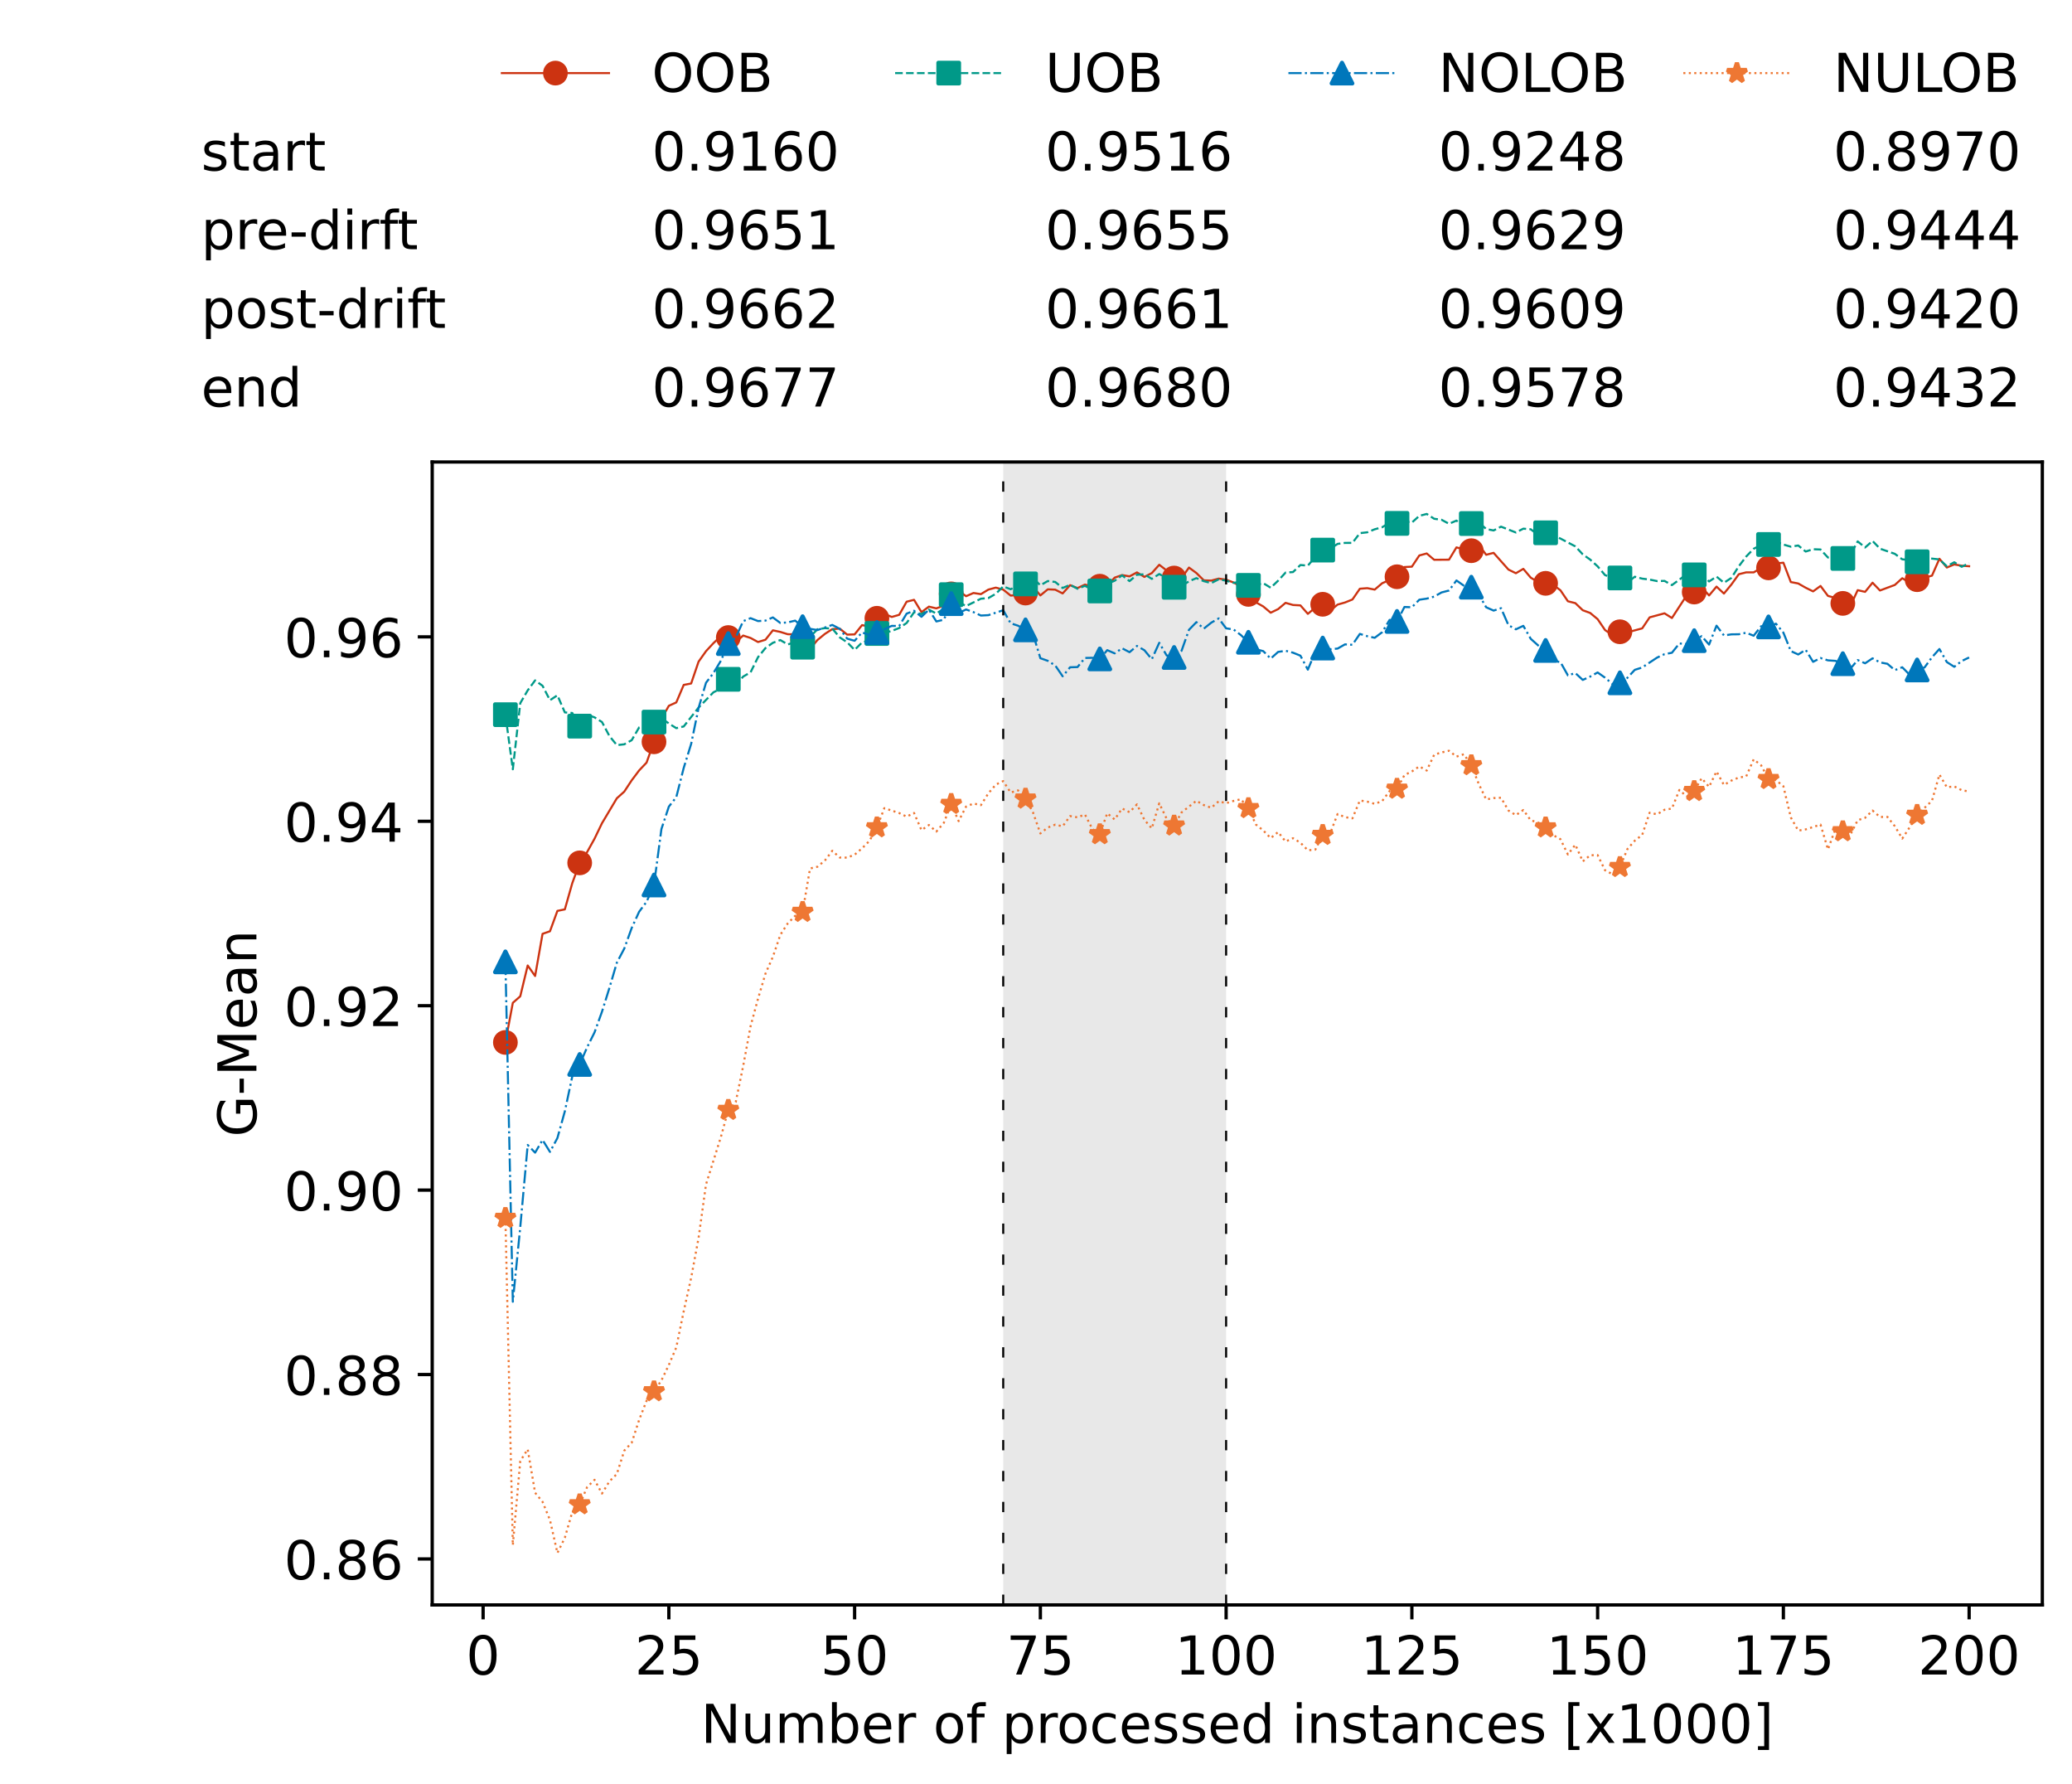 <?xml version="1.0" encoding="utf-8" standalone="no"?>
<!DOCTYPE svg PUBLIC "-//W3C//DTD SVG 1.1//EN"
  "http://www.w3.org/Graphics/SVG/1.1/DTD/svg11.dtd">
<!-- Created with matplotlib (https://matplotlib.org/) -->
<svg height="432.615pt" version="1.1" viewBox="0 0 502.65 432.615" width="502.65pt" xmlns="http://www.w3.org/2000/svg" xmlns:xlink="http://www.w3.org/1999/xlink">
 <defs>
  <style type="text/css">*{stroke-linecap:butt;stroke-linejoin:round;}</style>
 </defs>
 <g id="figure_1">
  <g id="patch_1">
   <path d="M 0 432.615 
L 502.65 432.615 
L 502.65 0 
L 0 0 
z
" style="fill:#ffffff;"/>
  </g>
  <g id="axes_1">
   <g id="patch_2">
    <path d="M 104.85 389.252 
L 495.45 389.252 
L 495.45 112.052 
L 104.85 112.052 
z
" style="fill:#ffffff;"/>
   </g>
   <g id="patch_3">
    <path clip-path="url(#pada4921982)" d="M 297.446 389.252 
L 297.446 112.052 
L 243.372 112.052 
L 243.372 389.252 
z
" style="fill:#d3d3d3;opacity:0.5;"/>
   </g>
   <g id="matplotlib.axis_1">
    <g id="xtick_1">
     <g id="line2d_1">
      <defs>
       <path d="M 0 0 
L 0 3.5 
" id="ma01eb4ddef" style="stroke:#000000;stroke-width:0.8;"/>
      </defs>
      <g>
       <use style="stroke:#000000;stroke-width:0.8;" x="117.197" xlink:href="#ma01eb4ddef" y="389.252"/>
      </g>
     </g>
     <g id="text_1">
      <!-- 0 -->
      <g transform="translate(113.061 406.13)scale(0.13 -0.13)">
       <defs>
        <path d="M 31.781 66.406 
Q 24.172 66.406 20.328 58.906 
Q 16.5 51.422 16.5 36.375 
Q 16.5 21.391 20.328 13.891 
Q 24.172 6.391 31.781 6.391 
Q 39.453 6.391 43.281 13.891 
Q 47.125 21.391 47.125 36.375 
Q 47.125 51.422 43.281 58.906 
Q 39.453 66.406 31.781 66.406 
z
M 31.781 74.219 
Q 44.047 74.219 50.516 64.516 
Q 56.984 54.828 56.984 36.375 
Q 56.984 17.969 50.516 8.266 
Q 44.047 -1.422 31.781 -1.422 
Q 19.531 -1.422 13.062 8.266 
Q 6.594 17.969 6.594 36.375 
Q 6.594 54.828 13.062 64.516 
Q 19.531 74.219 31.781 74.219 
z
" id="DejaVuSans-48"/>
       </defs>
       <use xlink:href="#DejaVuSans-48"/>
      </g>
     </g>
    </g>
    <g id="xtick_2">
     <g id="line2d_2">
      <g>
       <use style="stroke:#000000;stroke-width:0.8;" x="162.259" xlink:href="#ma01eb4ddef" y="389.252"/>
      </g>
     </g>
     <g id="text_2">
      <!-- 25 -->
      <g transform="translate(153.988 406.13)scale(0.13 -0.13)">
       <defs>
        <path d="M 19.188 8.297 
L 53.609 8.297 
L 53.609 0 
L 7.328 0 
L 7.328 8.297 
Q 12.938 14.109 22.625 23.891 
Q 32.328 33.688 34.812 36.531 
Q 39.547 41.844 41.422 45.531 
Q 43.312 49.219 43.312 52.781 
Q 43.312 58.594 39.234 62.25 
Q 35.156 65.922 28.609 65.922 
Q 23.969 65.922 18.812 64.312 
Q 13.672 62.703 7.812 59.422 
L 7.812 69.391 
Q 13.766 71.781 18.938 73 
Q 24.125 74.219 28.422 74.219 
Q 39.75 74.219 46.484 68.547 
Q 53.219 62.891 53.219 53.422 
Q 53.219 48.922 51.531 44.891 
Q 49.859 40.875 45.406 35.406 
Q 44.188 33.984 37.641 27.219 
Q 31.109 20.453 19.188 8.297 
z
" id="DejaVuSans-50"/>
        <path d="M 10.797 72.906 
L 49.516 72.906 
L 49.516 64.594 
L 19.828 64.594 
L 19.828 46.734 
Q 21.969 47.469 24.109 47.828 
Q 26.266 48.188 28.422 48.188 
Q 40.625 48.188 47.75 41.5 
Q 54.891 34.812 54.891 23.391 
Q 54.891 11.625 47.562 5.094 
Q 40.234 -1.422 26.906 -1.422 
Q 22.312 -1.422 17.547 -0.641 
Q 12.797 0.141 7.719 1.703 
L 7.719 11.625 
Q 12.109 9.234 16.797 8.062 
Q 21.484 6.891 26.703 6.891 
Q 35.156 6.891 40.078 11.328 
Q 45.016 15.766 45.016 23.391 
Q 45.016 31 40.078 35.438 
Q 35.156 39.891 26.703 39.891 
Q 22.75 39.891 18.812 39.016 
Q 14.891 38.141 10.797 36.281 
z
" id="DejaVuSans-53"/>
       </defs>
       <use xlink:href="#DejaVuSans-50"/>
       <use x="63.623" xlink:href="#DejaVuSans-53"/>
      </g>
     </g>
    </g>
    <g id="xtick_3">
     <g id="line2d_3">
      <g>
       <use style="stroke:#000000;stroke-width:0.8;" x="207.322" xlink:href="#ma01eb4ddef" y="389.252"/>
      </g>
     </g>
     <g id="text_3">
      <!-- 50 -->
      <g transform="translate(199.05 406.13)scale(0.13 -0.13)">
       <use xlink:href="#DejaVuSans-53"/>
       <use x="63.623" xlink:href="#DejaVuSans-48"/>
      </g>
     </g>
    </g>
    <g id="xtick_4">
     <g id="line2d_4">
      <g>
       <use style="stroke:#000000;stroke-width:0.8;" x="252.384" xlink:href="#ma01eb4ddef" y="389.252"/>
      </g>
     </g>
     <g id="text_4">
      <!-- 75 -->
      <g transform="translate(244.113 406.13)scale(0.13 -0.13)">
       <defs>
        <path d="M 8.203 72.906 
L 55.078 72.906 
L 55.078 68.703 
L 28.609 0 
L 18.312 0 
L 43.219 64.594 
L 8.203 64.594 
z
" id="DejaVuSans-55"/>
       </defs>
       <use xlink:href="#DejaVuSans-55"/>
       <use x="63.623" xlink:href="#DejaVuSans-53"/>
      </g>
     </g>
    </g>
    <g id="xtick_5">
     <g id="line2d_5">
      <g>
       <use style="stroke:#000000;stroke-width:0.8;" x="297.446" xlink:href="#ma01eb4ddef" y="389.252"/>
      </g>
     </g>
     <g id="text_5">
      <!-- 100 -->
      <g transform="translate(285.039 406.13)scale(0.13 -0.13)">
       <defs>
        <path d="M 12.406 8.297 
L 28.516 8.297 
L 28.516 63.922 
L 10.984 60.406 
L 10.984 69.391 
L 28.422 72.906 
L 38.281 72.906 
L 38.281 8.297 
L 54.391 8.297 
L 54.391 0 
L 12.406 0 
z
" id="DejaVuSans-49"/>
       </defs>
       <use xlink:href="#DejaVuSans-49"/>
       <use x="63.623" xlink:href="#DejaVuSans-48"/>
       <use x="127.246" xlink:href="#DejaVuSans-48"/>
      </g>
     </g>
    </g>
    <g id="xtick_6">
     <g id="line2d_6">
      <g>
       <use style="stroke:#000000;stroke-width:0.8;" x="342.509" xlink:href="#ma01eb4ddef" y="389.252"/>
      </g>
     </g>
     <g id="text_6">
      <!-- 125 -->
      <g transform="translate(330.102 406.13)scale(0.13 -0.13)">
       <use xlink:href="#DejaVuSans-49"/>
       <use x="63.623" xlink:href="#DejaVuSans-50"/>
       <use x="127.246" xlink:href="#DejaVuSans-53"/>
      </g>
     </g>
    </g>
    <g id="xtick_7">
     <g id="line2d_7">
      <g>
       <use style="stroke:#000000;stroke-width:0.8;" x="387.571" xlink:href="#ma01eb4ddef" y="389.252"/>
      </g>
     </g>
     <g id="text_7">
      <!-- 150 -->
      <g transform="translate(375.164 406.13)scale(0.13 -0.13)">
       <use xlink:href="#DejaVuSans-49"/>
       <use x="63.623" xlink:href="#DejaVuSans-53"/>
       <use x="127.246" xlink:href="#DejaVuSans-48"/>
      </g>
     </g>
    </g>
    <g id="xtick_8">
     <g id="line2d_8">
      <g>
       <use style="stroke:#000000;stroke-width:0.8;" x="432.633" xlink:href="#ma01eb4ddef" y="389.252"/>
      </g>
     </g>
     <g id="text_8">
      <!-- 175 -->
      <g transform="translate(420.226 406.13)scale(0.13 -0.13)">
       <use xlink:href="#DejaVuSans-49"/>
       <use x="63.623" xlink:href="#DejaVuSans-55"/>
       <use x="127.246" xlink:href="#DejaVuSans-53"/>
      </g>
     </g>
    </g>
    <g id="xtick_9">
     <g id="line2d_9">
      <g>
       <use style="stroke:#000000;stroke-width:0.8;" x="477.695" xlink:href="#ma01eb4ddef" y="389.252"/>
      </g>
     </g>
     <g id="text_9">
      <!-- 200 -->
      <g transform="translate(465.289 406.13)scale(0.13 -0.13)">
       <use xlink:href="#DejaVuSans-50"/>
       <use x="63.623" xlink:href="#DejaVuSans-48"/>
       <use x="127.246" xlink:href="#DejaVuSans-48"/>
      </g>
     </g>
    </g>
    <g id="text_10">
     <!-- Number of processed instances [x1000] -->
     <g transform="translate(170.025 422.711)scale(0.13 -0.13)">
      <defs>
       <path d="M 9.812 72.906 
L 23.094 72.906 
L 55.422 11.922 
L 55.422 72.906 
L 64.984 72.906 
L 64.984 0 
L 51.703 0 
L 19.391 60.984 
L 19.391 0 
L 9.812 0 
z
" id="DejaVuSans-78"/>
       <path d="M 8.5 21.578 
L 8.5 54.688 
L 17.484 54.688 
L 17.484 21.922 
Q 17.484 14.156 20.5 10.266 
Q 23.531 6.391 29.594 6.391 
Q 36.859 6.391 41.078 11.031 
Q 45.312 15.672 45.312 23.688 
L 45.312 54.688 
L 54.297 54.688 
L 54.297 0 
L 45.312 0 
L 45.312 8.406 
Q 42.047 3.422 37.719 1 
Q 33.406 -1.422 27.688 -1.422 
Q 18.266 -1.422 13.375 4.438 
Q 8.5 10.297 8.5 21.578 
z
M 31.109 56 
z
" id="DejaVuSans-117"/>
       <path d="M 52 44.188 
Q 55.375 50.25 60.062 53.125 
Q 64.75 56 71.094 56 
Q 79.641 56 84.281 50.016 
Q 88.922 44.047 88.922 33.016 
L 88.922 0 
L 79.891 0 
L 79.891 32.719 
Q 79.891 40.578 77.094 44.375 
Q 74.312 48.188 68.609 48.188 
Q 61.625 48.188 57.562 43.547 
Q 53.516 38.922 53.516 30.906 
L 53.516 0 
L 44.484 0 
L 44.484 32.719 
Q 44.484 40.625 41.703 44.406 
Q 38.922 48.188 33.109 48.188 
Q 26.219 48.188 22.156 43.531 
Q 18.109 38.875 18.109 30.906 
L 18.109 0 
L 9.078 0 
L 9.078 54.688 
L 18.109 54.688 
L 18.109 46.188 
Q 21.188 51.219 25.484 53.609 
Q 29.781 56 35.688 56 
Q 41.656 56 45.828 52.969 
Q 50 49.953 52 44.188 
z
" id="DejaVuSans-109"/>
       <path d="M 48.688 27.297 
Q 48.688 37.203 44.609 42.844 
Q 40.531 48.484 33.406 48.484 
Q 26.266 48.484 22.188 42.844 
Q 18.109 37.203 18.109 27.297 
Q 18.109 17.391 22.188 11.75 
Q 26.266 6.109 33.406 6.109 
Q 40.531 6.109 44.609 11.75 
Q 48.688 17.391 48.688 27.297 
z
M 18.109 46.391 
Q 20.953 51.266 25.266 53.625 
Q 29.594 56 35.594 56 
Q 45.562 56 51.781 48.094 
Q 58.016 40.188 58.016 27.297 
Q 58.016 14.406 51.781 6.484 
Q 45.562 -1.422 35.594 -1.422 
Q 29.594 -1.422 25.266 0.953 
Q 20.953 3.328 18.109 8.203 
L 18.109 0 
L 9.078 0 
L 9.078 75.984 
L 18.109 75.984 
z
" id="DejaVuSans-98"/>
       <path d="M 56.203 29.594 
L 56.203 25.203 
L 14.891 25.203 
Q 15.484 15.922 20.484 11.062 
Q 25.484 6.203 34.422 6.203 
Q 39.594 6.203 44.453 7.469 
Q 49.312 8.734 54.109 11.281 
L 54.109 2.781 
Q 49.266 0.734 44.188 -0.344 
Q 39.109 -1.422 33.891 -1.422 
Q 20.797 -1.422 13.156 6.188 
Q 5.516 13.812 5.516 26.812 
Q 5.516 40.234 12.766 48.109 
Q 20.016 56 32.328 56 
Q 43.359 56 49.781 48.891 
Q 56.203 41.797 56.203 29.594 
z
M 47.219 32.234 
Q 47.125 39.594 43.094 43.984 
Q 39.062 48.391 32.422 48.391 
Q 24.906 48.391 20.391 44.141 
Q 15.875 39.891 15.188 32.172 
z
" id="DejaVuSans-101"/>
       <path d="M 41.109 46.297 
Q 39.594 47.172 37.812 47.578 
Q 36.031 48 33.891 48 
Q 26.266 48 22.188 43.047 
Q 18.109 38.094 18.109 28.812 
L 18.109 0 
L 9.078 0 
L 9.078 54.688 
L 18.109 54.688 
L 18.109 46.188 
Q 20.953 51.172 25.484 53.578 
Q 30.031 56 36.531 56 
Q 37.453 56 38.578 55.875 
Q 39.703 55.766 41.062 55.516 
z
" id="DejaVuSans-114"/>
       <path id="DejaVuSans-32"/>
       <path d="M 30.609 48.391 
Q 23.391 48.391 19.188 42.75 
Q 14.984 37.109 14.984 27.297 
Q 14.984 17.484 19.156 11.844 
Q 23.344 6.203 30.609 6.203 
Q 37.797 6.203 41.984 11.859 
Q 46.188 17.531 46.188 27.297 
Q 46.188 37.016 41.984 42.703 
Q 37.797 48.391 30.609 48.391 
z
M 30.609 56 
Q 42.328 56 49.016 48.375 
Q 55.719 40.766 55.719 27.297 
Q 55.719 13.875 49.016 6.219 
Q 42.328 -1.422 30.609 -1.422 
Q 18.844 -1.422 12.172 6.219 
Q 5.516 13.875 5.516 27.297 
Q 5.516 40.766 12.172 48.375 
Q 18.844 56 30.609 56 
z
" id="DejaVuSans-111"/>
       <path d="M 37.109 75.984 
L 37.109 68.5 
L 28.516 68.5 
Q 23.688 68.5 21.797 66.547 
Q 19.922 64.594 19.922 59.516 
L 19.922 54.688 
L 34.719 54.688 
L 34.719 47.703 
L 19.922 47.703 
L 19.922 0 
L 10.891 0 
L 10.891 47.703 
L 2.297 47.703 
L 2.297 54.688 
L 10.891 54.688 
L 10.891 58.5 
Q 10.891 67.625 15.141 71.797 
Q 19.391 75.984 28.609 75.984 
z
" id="DejaVuSans-102"/>
       <path d="M 18.109 8.203 
L 18.109 -20.797 
L 9.078 -20.797 
L 9.078 54.688 
L 18.109 54.688 
L 18.109 46.391 
Q 20.953 51.266 25.266 53.625 
Q 29.594 56 35.594 56 
Q 45.562 56 51.781 48.094 
Q 58.016 40.188 58.016 27.297 
Q 58.016 14.406 51.781 6.484 
Q 45.562 -1.422 35.594 -1.422 
Q 29.594 -1.422 25.266 0.953 
Q 20.953 3.328 18.109 8.203 
z
M 48.688 27.297 
Q 48.688 37.203 44.609 42.844 
Q 40.531 48.484 33.406 48.484 
Q 26.266 48.484 22.188 42.844 
Q 18.109 37.203 18.109 27.297 
Q 18.109 17.391 22.188 11.75 
Q 26.266 6.109 33.406 6.109 
Q 40.531 6.109 44.609 11.75 
Q 48.688 17.391 48.688 27.297 
z
" id="DejaVuSans-112"/>
       <path d="M 48.781 52.594 
L 48.781 44.188 
Q 44.969 46.297 41.141 47.344 
Q 37.312 48.391 33.406 48.391 
Q 24.656 48.391 19.812 42.844 
Q 14.984 37.312 14.984 27.297 
Q 14.984 17.281 19.812 11.734 
Q 24.656 6.203 33.406 6.203 
Q 37.312 6.203 41.141 7.25 
Q 44.969 8.297 48.781 10.406 
L 48.781 2.094 
Q 45.016 0.344 40.984 -0.531 
Q 36.969 -1.422 32.422 -1.422 
Q 20.062 -1.422 12.781 6.344 
Q 5.516 14.109 5.516 27.297 
Q 5.516 40.672 12.859 48.328 
Q 20.219 56 33.016 56 
Q 37.156 56 41.109 55.141 
Q 45.062 54.297 48.781 52.594 
z
" id="DejaVuSans-99"/>
       <path d="M 44.281 53.078 
L 44.281 44.578 
Q 40.484 46.531 36.375 47.5 
Q 32.281 48.484 27.875 48.484 
Q 21.188 48.484 17.844 46.438 
Q 14.5 44.391 14.5 40.281 
Q 14.5 37.156 16.891 35.375 
Q 19.281 33.594 26.516 31.984 
L 29.594 31.297 
Q 39.156 29.25 43.188 25.516 
Q 47.219 21.781 47.219 15.094 
Q 47.219 7.469 41.188 3.016 
Q 35.156 -1.422 24.609 -1.422 
Q 20.219 -1.422 15.453 -0.562 
Q 10.688 0.297 5.422 2 
L 5.422 11.281 
Q 10.406 8.688 15.234 7.391 
Q 20.062 6.109 24.812 6.109 
Q 31.156 6.109 34.562 8.281 
Q 37.984 10.453 37.984 14.406 
Q 37.984 18.062 35.516 20.016 
Q 33.062 21.969 24.703 23.781 
L 21.578 24.516 
Q 13.234 26.266 9.516 29.906 
Q 5.812 33.547 5.812 39.891 
Q 5.812 47.609 11.281 51.797 
Q 16.75 56 26.812 56 
Q 31.781 56 36.172 55.266 
Q 40.578 54.547 44.281 53.078 
z
" id="DejaVuSans-115"/>
       <path d="M 45.406 46.391 
L 45.406 75.984 
L 54.391 75.984 
L 54.391 0 
L 45.406 0 
L 45.406 8.203 
Q 42.578 3.328 38.25 0.953 
Q 33.938 -1.422 27.875 -1.422 
Q 17.969 -1.422 11.734 6.484 
Q 5.516 14.406 5.516 27.297 
Q 5.516 40.188 11.734 48.094 
Q 17.969 56 27.875 56 
Q 33.938 56 38.25 53.625 
Q 42.578 51.266 45.406 46.391 
z
M 14.797 27.297 
Q 14.797 17.391 18.875 11.75 
Q 22.953 6.109 30.078 6.109 
Q 37.203 6.109 41.297 11.75 
Q 45.406 17.391 45.406 27.297 
Q 45.406 37.203 41.297 42.844 
Q 37.203 48.484 30.078 48.484 
Q 22.953 48.484 18.875 42.844 
Q 14.797 37.203 14.797 27.297 
z
" id="DejaVuSans-100"/>
       <path d="M 9.422 54.688 
L 18.406 54.688 
L 18.406 0 
L 9.422 0 
z
M 9.422 75.984 
L 18.406 75.984 
L 18.406 64.594 
L 9.422 64.594 
z
" id="DejaVuSans-105"/>
       <path d="M 54.891 33.016 
L 54.891 0 
L 45.906 0 
L 45.906 32.719 
Q 45.906 40.484 42.875 44.328 
Q 39.844 48.188 33.797 48.188 
Q 26.516 48.188 22.312 43.547 
Q 18.109 38.922 18.109 30.906 
L 18.109 0 
L 9.078 0 
L 9.078 54.688 
L 18.109 54.688 
L 18.109 46.188 
Q 21.344 51.125 25.703 53.562 
Q 30.078 56 35.797 56 
Q 45.219 56 50.047 50.172 
Q 54.891 44.344 54.891 33.016 
z
" id="DejaVuSans-110"/>
       <path d="M 18.312 70.219 
L 18.312 54.688 
L 36.812 54.688 
L 36.812 47.703 
L 18.312 47.703 
L 18.312 18.016 
Q 18.312 11.328 20.141 9.422 
Q 21.969 7.516 27.594 7.516 
L 36.812 7.516 
L 36.812 0 
L 27.594 0 
Q 17.188 0 13.234 3.875 
Q 9.281 7.766 9.281 18.016 
L 9.281 47.703 
L 2.688 47.703 
L 2.688 54.688 
L 9.281 54.688 
L 9.281 70.219 
z
" id="DejaVuSans-116"/>
       <path d="M 34.281 27.484 
Q 23.391 27.484 19.188 25 
Q 14.984 22.516 14.984 16.5 
Q 14.984 11.719 18.141 8.906 
Q 21.297 6.109 26.703 6.109 
Q 34.188 6.109 38.703 11.406 
Q 43.219 16.703 43.219 25.484 
L 43.219 27.484 
z
M 52.203 31.203 
L 52.203 0 
L 43.219 0 
L 43.219 8.297 
Q 40.141 3.328 35.547 0.953 
Q 30.953 -1.422 24.312 -1.422 
Q 15.922 -1.422 10.953 3.297 
Q 6 8.016 6 15.922 
Q 6 25.141 12.172 29.828 
Q 18.359 34.516 30.609 34.516 
L 43.219 34.516 
L 43.219 35.406 
Q 43.219 41.609 39.141 45 
Q 35.062 48.391 27.688 48.391 
Q 23 48.391 18.547 47.266 
Q 14.109 46.141 10.016 43.891 
L 10.016 52.203 
Q 14.938 54.109 19.578 55.047 
Q 24.219 56 28.609 56 
Q 40.484 56 46.344 49.844 
Q 52.203 43.703 52.203 31.203 
z
" id="DejaVuSans-97"/>
       <path d="M 8.594 75.984 
L 29.297 75.984 
L 29.297 69 
L 17.578 69 
L 17.578 -6.203 
L 29.297 -6.203 
L 29.297 -13.188 
L 8.594 -13.188 
z
" id="DejaVuSans-91"/>
       <path d="M 54.891 54.688 
L 35.109 28.078 
L 55.906 0 
L 45.312 0 
L 29.391 21.484 
L 13.484 0 
L 2.875 0 
L 24.125 28.609 
L 4.688 54.688 
L 15.281 54.688 
L 29.781 35.203 
L 44.281 54.688 
z
" id="DejaVuSans-120"/>
       <path d="M 30.422 75.984 
L 30.422 -13.188 
L 9.719 -13.188 
L 9.719 -6.203 
L 21.391 -6.203 
L 21.391 69 
L 9.719 69 
L 9.719 75.984 
z
" id="DejaVuSans-93"/>
      </defs>
      <use xlink:href="#DejaVuSans-78"/>
      <use x="74.805" xlink:href="#DejaVuSans-117"/>
      <use x="138.184" xlink:href="#DejaVuSans-109"/>
      <use x="235.596" xlink:href="#DejaVuSans-98"/>
      <use x="299.072" xlink:href="#DejaVuSans-101"/>
      <use x="360.596" xlink:href="#DejaVuSans-114"/>
      <use x="401.709" xlink:href="#DejaVuSans-32"/>
      <use x="433.496" xlink:href="#DejaVuSans-111"/>
      <use x="494.678" xlink:href="#DejaVuSans-102"/>
      <use x="529.883" xlink:href="#DejaVuSans-32"/>
      <use x="561.67" xlink:href="#DejaVuSans-112"/>
      <use x="625.146" xlink:href="#DejaVuSans-114"/>
      <use x="664.01" xlink:href="#DejaVuSans-111"/>
      <use x="725.191" xlink:href="#DejaVuSans-99"/>
      <use x="780.172" xlink:href="#DejaVuSans-101"/>
      <use x="841.695" xlink:href="#DejaVuSans-115"/>
      <use x="893.795" xlink:href="#DejaVuSans-115"/>
      <use x="945.895" xlink:href="#DejaVuSans-101"/>
      <use x="1007.418" xlink:href="#DejaVuSans-100"/>
      <use x="1070.895" xlink:href="#DejaVuSans-32"/>
      <use x="1102.682" xlink:href="#DejaVuSans-105"/>
      <use x="1130.465" xlink:href="#DejaVuSans-110"/>
      <use x="1193.844" xlink:href="#DejaVuSans-115"/>
      <use x="1245.943" xlink:href="#DejaVuSans-116"/>
      <use x="1285.152" xlink:href="#DejaVuSans-97"/>
      <use x="1346.432" xlink:href="#DejaVuSans-110"/>
      <use x="1409.811" xlink:href="#DejaVuSans-99"/>
      <use x="1464.791" xlink:href="#DejaVuSans-101"/>
      <use x="1526.314" xlink:href="#DejaVuSans-115"/>
      <use x="1578.414" xlink:href="#DejaVuSans-32"/>
      <use x="1610.201" xlink:href="#DejaVuSans-91"/>
      <use x="1649.215" xlink:href="#DejaVuSans-120"/>
      <use x="1708.395" xlink:href="#DejaVuSans-49"/>
      <use x="1772.018" xlink:href="#DejaVuSans-48"/>
      <use x="1835.641" xlink:href="#DejaVuSans-48"/>
      <use x="1899.264" xlink:href="#DejaVuSans-48"/>
      <use x="1962.887" xlink:href="#DejaVuSans-93"/>
     </g>
    </g>
   </g>
   <g id="matplotlib.axis_2">
    <g id="ytick_1">
     <g id="line2d_10">
      <defs>
       <path d="M 0 0 
L -3.5 0 
" id="mdeba8a2633" style="stroke:#000000;stroke-width:0.8;"/>
      </defs>
      <g>
       <use style="stroke:#000000;stroke-width:0.8;" x="104.85" xlink:href="#mdeba8a2633" y="378.099"/>
      </g>
     </g>
     <g id="text_11">
      <!-- 0.86 -->
      <g transform="translate(68.905 383.038)scale(0.13 -0.13)">
       <defs>
        <path d="M 10.688 12.406 
L 21 12.406 
L 21 0 
L 10.688 0 
z
" id="DejaVuSans-46"/>
        <path d="M 31.781 34.625 
Q 24.75 34.625 20.719 30.859 
Q 16.703 27.094 16.703 20.516 
Q 16.703 13.922 20.719 10.156 
Q 24.75 6.391 31.781 6.391 
Q 38.812 6.391 42.859 10.172 
Q 46.922 13.969 46.922 20.516 
Q 46.922 27.094 42.891 30.859 
Q 38.875 34.625 31.781 34.625 
z
M 21.922 38.812 
Q 15.578 40.375 12.031 44.719 
Q 8.5 49.078 8.5 55.328 
Q 8.5 64.062 14.719 69.141 
Q 20.953 74.219 31.781 74.219 
Q 42.672 74.219 48.875 69.141 
Q 55.078 64.062 55.078 55.328 
Q 55.078 49.078 51.531 44.719 
Q 48 40.375 41.703 38.812 
Q 48.828 37.156 52.797 32.312 
Q 56.781 27.484 56.781 20.516 
Q 56.781 9.906 50.312 4.234 
Q 43.844 -1.422 31.781 -1.422 
Q 19.734 -1.422 13.25 4.234 
Q 6.781 9.906 6.781 20.516 
Q 6.781 27.484 10.781 32.312 
Q 14.797 37.156 21.922 38.812 
z
M 18.312 54.391 
Q 18.312 48.734 21.844 45.562 
Q 25.391 42.391 31.781 42.391 
Q 38.141 42.391 41.719 45.562 
Q 45.312 48.734 45.312 54.391 
Q 45.312 60.062 41.719 63.234 
Q 38.141 66.406 31.781 66.406 
Q 25.391 66.406 21.844 63.234 
Q 18.312 60.062 18.312 54.391 
z
" id="DejaVuSans-56"/>
        <path d="M 33.016 40.375 
Q 26.375 40.375 22.484 35.828 
Q 18.609 31.297 18.609 23.391 
Q 18.609 15.531 22.484 10.953 
Q 26.375 6.391 33.016 6.391 
Q 39.656 6.391 43.531 10.953 
Q 47.406 15.531 47.406 23.391 
Q 47.406 31.297 43.531 35.828 
Q 39.656 40.375 33.016 40.375 
z
M 52.594 71.297 
L 52.594 62.312 
Q 48.875 64.062 45.094 64.984 
Q 41.312 65.922 37.594 65.922 
Q 27.828 65.922 22.672 59.328 
Q 17.531 52.734 16.797 39.406 
Q 19.672 43.656 24.016 45.922 
Q 28.375 48.188 33.594 48.188 
Q 44.578 48.188 50.953 41.516 
Q 57.328 34.859 57.328 23.391 
Q 57.328 12.156 50.688 5.359 
Q 44.047 -1.422 33.016 -1.422 
Q 20.359 -1.422 13.672 8.266 
Q 6.984 17.969 6.984 36.375 
Q 6.984 53.656 15.188 63.938 
Q 23.391 74.219 37.203 74.219 
Q 40.922 74.219 44.703 73.484 
Q 48.484 72.75 52.594 71.297 
z
" id="DejaVuSans-54"/>
       </defs>
       <use xlink:href="#DejaVuSans-48"/>
       <use x="63.623" xlink:href="#DejaVuSans-46"/>
       <use x="95.41" xlink:href="#DejaVuSans-56"/>
       <use x="159.033" xlink:href="#DejaVuSans-54"/>
      </g>
     </g>
    </g>
    <g id="ytick_2">
     <g id="line2d_11">
      <g>
       <use style="stroke:#000000;stroke-width:0.8;" x="104.85" xlink:href="#mdeba8a2633" y="333.371"/>
      </g>
     </g>
     <g id="text_12">
      <!-- 0.88 -->
      <g transform="translate(68.905 338.31)scale(0.13 -0.13)">
       <use xlink:href="#DejaVuSans-48"/>
       <use x="63.623" xlink:href="#DejaVuSans-46"/>
       <use x="95.41" xlink:href="#DejaVuSans-56"/>
       <use x="159.033" xlink:href="#DejaVuSans-56"/>
      </g>
     </g>
    </g>
    <g id="ytick_3">
     <g id="line2d_12">
      <g>
       <use style="stroke:#000000;stroke-width:0.8;" x="104.85" xlink:href="#mdeba8a2633" y="288.644"/>
      </g>
     </g>
     <g id="text_13">
      <!-- 0.90 -->
      <g transform="translate(68.905 293.583)scale(0.13 -0.13)">
       <defs>
        <path d="M 10.984 1.516 
L 10.984 10.5 
Q 14.703 8.734 18.5 7.812 
Q 22.312 6.891 25.984 6.891 
Q 35.75 6.891 40.891 13.453 
Q 46.047 20.016 46.781 33.406 
Q 43.953 29.203 39.594 26.953 
Q 35.25 24.703 29.984 24.703 
Q 19.047 24.703 12.672 31.312 
Q 6.297 37.938 6.297 49.422 
Q 6.297 60.641 12.938 67.422 
Q 19.578 74.219 30.609 74.219 
Q 43.266 74.219 49.922 64.516 
Q 56.594 54.828 56.594 36.375 
Q 56.594 19.141 48.406 8.859 
Q 40.234 -1.422 26.422 -1.422 
Q 22.703 -1.422 18.891 -0.688 
Q 15.094 0.047 10.984 1.516 
z
M 30.609 32.422 
Q 37.25 32.422 41.125 36.953 
Q 45.016 41.5 45.016 49.422 
Q 45.016 57.281 41.125 61.844 
Q 37.25 66.406 30.609 66.406 
Q 23.969 66.406 20.094 61.844 
Q 16.219 57.281 16.219 49.422 
Q 16.219 41.5 20.094 36.953 
Q 23.969 32.422 30.609 32.422 
z
" id="DejaVuSans-57"/>
       </defs>
       <use xlink:href="#DejaVuSans-48"/>
       <use x="63.623" xlink:href="#DejaVuSans-46"/>
       <use x="95.41" xlink:href="#DejaVuSans-57"/>
       <use x="159.033" xlink:href="#DejaVuSans-48"/>
      </g>
     </g>
    </g>
    <g id="ytick_4">
     <g id="line2d_13">
      <g>
       <use style="stroke:#000000;stroke-width:0.8;" x="104.85" xlink:href="#mdeba8a2633" y="243.917"/>
      </g>
     </g>
     <g id="text_14">
      <!-- 0.92 -->
      <g transform="translate(68.905 248.856)scale(0.13 -0.13)">
       <use xlink:href="#DejaVuSans-48"/>
       <use x="63.623" xlink:href="#DejaVuSans-46"/>
       <use x="95.41" xlink:href="#DejaVuSans-57"/>
       <use x="159.033" xlink:href="#DejaVuSans-50"/>
      </g>
     </g>
    </g>
    <g id="ytick_5">
     <g id="line2d_14">
      <g>
       <use style="stroke:#000000;stroke-width:0.8;" x="104.85" xlink:href="#mdeba8a2633" y="199.19"/>
      </g>
     </g>
     <g id="text_15">
      <!-- 0.94 -->
      <g transform="translate(68.905 204.129)scale(0.13 -0.13)">
       <defs>
        <path d="M 37.797 64.312 
L 12.891 25.391 
L 37.797 25.391 
z
M 35.203 72.906 
L 47.609 72.906 
L 47.609 25.391 
L 58.016 25.391 
L 58.016 17.188 
L 47.609 17.188 
L 47.609 0 
L 37.797 0 
L 37.797 17.188 
L 4.891 17.188 
L 4.891 26.703 
z
" id="DejaVuSans-52"/>
       </defs>
       <use xlink:href="#DejaVuSans-48"/>
       <use x="63.623" xlink:href="#DejaVuSans-46"/>
       <use x="95.41" xlink:href="#DejaVuSans-57"/>
       <use x="159.033" xlink:href="#DejaVuSans-52"/>
      </g>
     </g>
    </g>
    <g id="ytick_6">
     <g id="line2d_15">
      <g>
       <use style="stroke:#000000;stroke-width:0.8;" x="104.85" xlink:href="#mdeba8a2633" y="154.463"/>
      </g>
     </g>
     <g id="text_16">
      <!-- 0.96 -->
      <g transform="translate(68.905 159.402)scale(0.13 -0.13)">
       <use xlink:href="#DejaVuSans-48"/>
       <use x="63.623" xlink:href="#DejaVuSans-46"/>
       <use x="95.41" xlink:href="#DejaVuSans-57"/>
       <use x="159.033" xlink:href="#DejaVuSans-54"/>
      </g>
     </g>
    </g>
    <g id="text_17">
     <!-- G-Mean -->
     <g transform="translate(62.201 275.744)rotate(-90)scale(0.13 -0.13)">
      <defs>
       <path d="M 59.516 10.406 
L 59.516 29.984 
L 43.406 29.984 
L 43.406 38.094 
L 69.281 38.094 
L 69.281 6.781 
Q 63.578 2.734 56.688 0.656 
Q 49.812 -1.422 42 -1.422 
Q 24.906 -1.422 15.25 8.562 
Q 5.609 18.562 5.609 36.375 
Q 5.609 54.25 15.25 64.234 
Q 24.906 74.219 42 74.219 
Q 49.125 74.219 55.547 72.453 
Q 61.969 70.703 67.391 67.281 
L 67.391 56.781 
Q 61.922 61.422 55.766 63.766 
Q 49.609 66.109 42.828 66.109 
Q 29.438 66.109 22.719 58.641 
Q 16.016 51.172 16.016 36.375 
Q 16.016 21.625 22.719 14.156 
Q 29.438 6.688 42.828 6.688 
Q 48.047 6.688 52.141 7.594 
Q 56.25 8.5 59.516 10.406 
z
" id="DejaVuSans-71"/>
       <path d="M 4.891 31.391 
L 31.203 31.391 
L 31.203 23.391 
L 4.891 23.391 
z
" id="DejaVuSans-45"/>
       <path d="M 9.812 72.906 
L 24.516 72.906 
L 43.109 23.297 
L 61.812 72.906 
L 76.516 72.906 
L 76.516 0 
L 66.891 0 
L 66.891 64.016 
L 48.094 14.016 
L 38.188 14.016 
L 19.391 64.016 
L 19.391 0 
L 9.812 0 
z
" id="DejaVuSans-77"/>
      </defs>
      <use xlink:href="#DejaVuSans-71"/>
      <use x="77.49" xlink:href="#DejaVuSans-45"/>
      <use x="113.574" xlink:href="#DejaVuSans-77"/>
      <use x="199.854" xlink:href="#DejaVuSans-101"/>
      <use x="261.377" xlink:href="#DejaVuSans-97"/>
      <use x="322.656" xlink:href="#DejaVuSans-110"/>
     </g>
    </g>
   </g>
   <g id="line2d_16"/>
   <g id="line2d_17"/>
   <g id="line2d_18"/>
   <g id="line2d_19"/>
   <g id="line2d_20"/>
   <g id="line2d_21">
    <path clip-path="url(#pada4921982)" d="M 122.605 252.824 
L 124.407 243.222 
L 126.21 241.634 
L 128.012 234.166 
L 129.815 236.714 
L 131.617 226.486 
L 133.419 225.863 
L 135.222 220.92 
L 137.024 220.555 
L 138.827 214.206 
L 140.629 209.276 
L 142.432 206.656 
L 144.234 203.403 
L 146.037 199.658 
L 149.642 193.609 
L 151.444 191.992 
L 153.247 189.252 
L 155.049 186.855 
L 156.852 184.954 
L 158.654 179.912 
L 160.457 174.342 
L 162.259 171.174 
L 164.062 170.362 
L 165.864 166.115 
L 167.667 165.77 
L 169.469 160.471 
L 171.272 157.931 
L 173.074 155.988 
L 174.877 154.277 
L 176.679 154.627 
L 178.482 155.737 
L 180.284 154.143 
L 182.087 154.731 
L 183.889 155.714 
L 185.692 155.159 
L 187.494 152.873 
L 189.297 153.26 
L 191.099 153.82 
L 192.902 153.857 
L 194.704 155.135 
L 196.507 157.367 
L 198.309 155.224 
L 200.112 153.744 
L 201.914 152.582 
L 203.717 152.461 
L 205.519 153.915 
L 207.322 153.86 
L 209.124 151.611 
L 210.927 151.95 
L 212.729 149.954 
L 214.532 148.864 
L 216.334 149.633 
L 218.137 149.115 
L 219.939 145.932 
L 221.742 145.481 
L 223.544 148.464 
L 225.347 147.13 
L 227.149 147.554 
L 228.952 146.874 
L 230.754 144.037 
L 232.557 143.273 
L 234.359 144.601 
L 236.162 143.821 
L 237.964 144.097 
L 239.767 142.996 
L 241.569 142.52 
L 243.372 143 
L 245.174 144.451 
L 246.976 144.304 
L 248.779 143.837 
L 250.581 142.26 
L 252.384 144.411 
L 254.186 142.929 
L 255.989 143.01 
L 257.791 143.93 
L 259.594 141.927 
L 261.396 142.625 
L 263.199 141.783 
L 265.001 142.226 
L 266.804 142.175 
L 268.606 141.993 
L 270.409 140.097 
L 272.211 139.471 
L 274.014 139.789 
L 275.816 138.825 
L 277.619 139.919 
L 279.421 138.991 
L 281.224 136.975 
L 283.026 138.365 
L 284.829 140.197 
L 286.631 140.212 
L 288.434 137.655 
L 290.236 138.976 
L 292.039 140.756 
L 293.841 140.815 
L 295.644 140.332 
L 297.446 140.593 
L 299.249 141.275 
L 301.051 142.237 
L 304.656 146.072 
L 306.459 147.086 
L 308.261 148.604 
L 310.064 147.727 
L 311.866 146.211 
L 313.669 146.729 
L 315.471 146.827 
L 317.274 148.876 
L 319.076 147.384 
L 320.879 146.558 
L 322.681 148.136 
L 324.484 146.637 
L 326.286 146.123 
L 328.089 145.398 
L 329.891 142.787 
L 331.694 142.647 
L 333.496 142.998 
L 335.299 141.456 
L 338.904 139.884 
L 340.706 137.528 
L 342.509 137.435 
L 344.311 134.719 
L 346.114 134.235 
L 347.916 135.768 
L 351.521 135.739 
L 353.324 132.761 
L 355.126 133.231 
L 356.928 133.563 
L 358.731 132.11 
L 360.533 134.553 
L 362.336 134.086 
L 365.941 138.142 
L 367.743 139.028 
L 369.546 137.968 
L 371.348 140.106 
L 373.151 141.181 
L 376.756 141.784 
L 378.558 143.175 
L 380.361 145.828 
L 382.163 146.28 
L 383.966 148.004 
L 385.768 148.666 
L 387.571 150.163 
L 389.373 152.811 
L 391.176 154.053 
L 392.978 153.224 
L 394.781 153.366 
L 398.386 152.401 
L 400.188 149.731 
L 403.793 148.751 
L 405.596 149.888 
L 409.201 144.357 
L 411.003 143.588 
L 412.806 142.393 
L 414.608 144.413 
L 416.411 142.275 
L 418.213 143.958 
L 420.016 141.776 
L 421.818 139.269 
L 423.621 138.816 
L 425.423 138.823 
L 427.226 137.765 
L 429.028 137.728 
L 430.831 136.674 
L 432.633 136.471 
L 434.436 141.168 
L 436.238 141.515 
L 438.041 142.543 
L 439.843 143.43 
L 441.646 142.114 
L 443.448 144.528 
L 445.251 145.012 
L 447.053 146.341 
L 448.856 147.048 
L 450.658 143.133 
L 452.461 143.547 
L 454.263 141.326 
L 456.066 143.215 
L 459.671 141.868 
L 461.473 140.239 
L 463.276 141.311 
L 465.078 140.591 
L 468.683 139.616 
L 470.485 135.522 
L 472.288 137.642 
L 474.09 136.893 
L 475.893 137.206 
L 477.695 137.328 
L 477.695 137.328 
" style="fill:none;stroke:#cc3311;stroke-linecap:square;stroke-width:0.5;"/>
    <defs>
     <path d="M 0 2.5 
C 0.663 2.5 1.299 2.237 1.768 1.768 
C 2.237 1.299 2.5 0.663 2.5 0 
C 2.5 -0.663 2.237 -1.299 1.768 -1.768 
C 1.299 -2.237 0.663 -2.5 0 -2.5 
C -0.663 -2.5 -1.299 -2.237 -1.768 -1.768 
C -2.237 -1.299 -2.5 -0.663 -2.5 0 
C -2.5 0.663 -2.237 1.299 -1.768 1.768 
C -1.299 2.237 -0.663 2.5 0 2.5 
z
" id="mecdb15692a" style="stroke:#cc3311;"/>
    </defs>
    <g clip-path="url(#pada4921982)">
     <use style="fill:#cc3311;stroke:#cc3311;" x="122.605" xlink:href="#mecdb15692a" y="252.824"/>
     <use style="fill:#cc3311;stroke:#cc3311;" x="140.629" xlink:href="#mecdb15692a" y="209.276"/>
     <use style="fill:#cc3311;stroke:#cc3311;" x="158.654" xlink:href="#mecdb15692a" y="179.912"/>
     <use style="fill:#cc3311;stroke:#cc3311;" x="176.679" xlink:href="#mecdb15692a" y="154.627"/>
     <use style="fill:#cc3311;stroke:#cc3311;" x="194.704" xlink:href="#mecdb15692a" y="155.135"/>
     <use style="fill:#cc3311;stroke:#cc3311;" x="212.729" xlink:href="#mecdb15692a" y="149.954"/>
     <use style="fill:#cc3311;stroke:#cc3311;" x="230.754" xlink:href="#mecdb15692a" y="144.037"/>
     <use style="fill:#cc3311;stroke:#cc3311;" x="248.779" xlink:href="#mecdb15692a" y="143.837"/>
     <use style="fill:#cc3311;stroke:#cc3311;" x="266.804" xlink:href="#mecdb15692a" y="142.175"/>
     <use style="fill:#cc3311;stroke:#cc3311;" x="284.829" xlink:href="#mecdb15692a" y="140.197"/>
     <use style="fill:#cc3311;stroke:#cc3311;" x="302.854" xlink:href="#mecdb15692a" y="144.157"/>
     <use style="fill:#cc3311;stroke:#cc3311;" x="320.879" xlink:href="#mecdb15692a" y="146.558"/>
     <use style="fill:#cc3311;stroke:#cc3311;" x="338.904" xlink:href="#mecdb15692a" y="139.884"/>
     <use style="fill:#cc3311;stroke:#cc3311;" x="356.928" xlink:href="#mecdb15692a" y="133.563"/>
     <use style="fill:#cc3311;stroke:#cc3311;" x="374.953" xlink:href="#mecdb15692a" y="141.478"/>
     <use style="fill:#cc3311;stroke:#cc3311;" x="392.978" xlink:href="#mecdb15692a" y="153.224"/>
     <use style="fill:#cc3311;stroke:#cc3311;" x="411.003" xlink:href="#mecdb15692a" y="143.588"/>
     <use style="fill:#cc3311;stroke:#cc3311;" x="429.028" xlink:href="#mecdb15692a" y="137.728"/>
     <use style="fill:#cc3311;stroke:#cc3311;" x="447.053" xlink:href="#mecdb15692a" y="146.341"/>
     <use style="fill:#cc3311;stroke:#cc3311;" x="465.078" xlink:href="#mecdb15692a" y="140.591"/>
    </g>
   </g>
   <g id="line2d_22"/>
   <g id="line2d_23"/>
   <g id="line2d_24"/>
   <g id="line2d_25"/>
   <g id="line2d_26">
    <path clip-path="url(#pada4921982)" d="M 122.605 173.333 
L 124.407 186.578 
L 126.21 170.541 
L 128.012 167.444 
L 129.815 165.018 
L 131.617 166.326 
L 133.419 169.83 
L 135.222 168.629 
L 137.024 172.785 
L 138.827 172.92 
L 140.629 176.111 
L 142.432 173.33 
L 144.234 173.986 
L 146.037 175.116 
L 147.839 178.514 
L 149.642 180.719 
L 151.444 180.519 
L 153.247 179.516 
L 155.049 176.422 
L 158.654 175.129 
L 160.457 174.135 
L 162.259 175.476 
L 164.062 176.601 
L 165.864 176.189 
L 169.469 171.605 
L 173.074 167.906 
L 174.877 167.024 
L 176.679 164.754 
L 178.482 166.31 
L 180.284 164.091 
L 182.087 163.051 
L 183.889 159.385 
L 185.692 157.183 
L 187.494 155.901 
L 189.297 155.237 
L 191.099 156.301 
L 192.902 155.742 
L 194.704 156.957 
L 196.507 154.464 
L 198.309 152.618 
L 200.112 152.344 
L 201.914 152.46 
L 203.717 154.59 
L 205.519 155.776 
L 207.322 157.627 
L 209.124 155.819 
L 210.927 155.289 
L 212.729 153.636 
L 214.532 153.516 
L 216.334 153.022 
L 218.137 152.314 
L 219.939 151.101 
L 221.742 148.495 
L 223.544 148.94 
L 225.347 147.857 
L 227.149 148.808 
L 228.952 147.62 
L 230.754 144.225 
L 232.557 146.042 
L 234.359 146.993 
L 237.964 145.208 
L 239.767 145.054 
L 241.569 144.018 
L 243.372 142.226 
L 245.174 142.912 
L 246.976 142.013 
L 248.779 141.61 
L 250.581 140.186 
L 252.384 141.962 
L 254.186 140.923 
L 255.989 141.146 
L 257.791 142.609 
L 259.594 141.837 
L 261.396 142.79 
L 263.199 142.088 
L 265.001 143.017 
L 266.804 143.328 
L 268.606 141.602 
L 270.409 140.848 
L 272.211 139.535 
L 274.014 140.942 
L 275.816 139.402 
L 277.619 139.282 
L 279.421 140.395 
L 281.224 139.219 
L 283.026 140.222 
L 284.829 142.435 
L 286.631 142.122 
L 288.434 140.986 
L 290.236 140.215 
L 292.039 140.956 
L 293.841 141.415 
L 295.644 140.509 
L 297.446 140.834 
L 299.249 141.363 
L 301.051 141.089 
L 302.854 141.977 
L 304.656 141.901 
L 306.459 141.441 
L 308.261 142.547 
L 310.064 140.832 
L 311.866 138.869 
L 313.669 138.746 
L 315.471 137.035 
L 317.274 137.181 
L 319.076 135.088 
L 320.879 133.415 
L 322.681 133.129 
L 324.484 131.91 
L 326.286 131.671 
L 328.089 131.666 
L 329.891 129.308 
L 331.694 129.101 
L 333.496 128.369 
L 335.299 127.873 
L 337.101 126.777 
L 338.904 126.932 
L 340.706 126.414 
L 342.509 126.738 
L 344.311 125.114 
L 346.114 124.652 
L 347.916 125.818 
L 349.719 126.067 
L 351.521 127.038 
L 353.324 126.263 
L 355.126 127.686 
L 356.928 126.976 
L 358.731 126.675 
L 360.533 128.304 
L 362.336 128.655 
L 364.138 127.729 
L 367.743 129.149 
L 369.546 128.218 
L 371.348 128.369 
L 373.151 129.757 
L 374.953 129.223 
L 376.756 129.837 
L 378.558 130.619 
L 382.163 132.517 
L 383.966 134.448 
L 385.768 135.723 
L 387.571 137.359 
L 389.373 139.486 
L 391.176 140.152 
L 392.978 140.174 
L 394.781 141.308 
L 396.583 139.878 
L 398.386 140.339 
L 400.188 140.564 
L 401.991 140.935 
L 403.793 140.888 
L 405.596 141.907 
L 409.201 139.253 
L 411.003 139.432 
L 412.806 139.137 
L 414.608 141.029 
L 416.411 139.842 
L 418.213 141.342 
L 420.016 140.162 
L 421.818 137.339 
L 423.621 134.966 
L 425.423 133.095 
L 427.226 132.196 
L 429.028 132.056 
L 430.831 131.353 
L 432.633 132.068 
L 434.436 132.593 
L 436.238 132.297 
L 438.041 133.765 
L 439.843 133.204 
L 441.646 133.272 
L 443.448 135.215 
L 445.251 135.479 
L 447.053 135.443 
L 448.856 134.625 
L 450.658 131.306 
L 452.461 132.786 
L 454.263 131.197 
L 456.066 133.069 
L 459.671 134.325 
L 461.473 135.654 
L 463.276 135.825 
L 465.078 136.251 
L 466.881 135.162 
L 468.683 135.481 
L 470.485 135.679 
L 472.288 137.335 
L 474.09 136.363 
L 475.893 137.463 
L 477.695 136.581 
L 477.695 136.581 
" style="fill:none;stroke:#009988;stroke-dasharray:1.85,0.8;stroke-dashoffset:0;stroke-width:0.5;"/>
    <defs>
     <path d="M -2.5 2.5 
L 2.5 2.5 
L 2.5 -2.5 
L -2.5 -2.5 
z
" id="mfa247bc61d" style="stroke:#009988;stroke-linejoin:miter;"/>
    </defs>
    <g clip-path="url(#pada4921982)">
     <use style="fill:#009988;stroke:#009988;stroke-linejoin:miter;" x="122.605" xlink:href="#mfa247bc61d" y="173.333"/>
     <use style="fill:#009988;stroke:#009988;stroke-linejoin:miter;" x="140.629" xlink:href="#mfa247bc61d" y="176.111"/>
     <use style="fill:#009988;stroke:#009988;stroke-linejoin:miter;" x="158.654" xlink:href="#mfa247bc61d" y="175.129"/>
     <use style="fill:#009988;stroke:#009988;stroke-linejoin:miter;" x="176.679" xlink:href="#mfa247bc61d" y="164.754"/>
     <use style="fill:#009988;stroke:#009988;stroke-linejoin:miter;" x="194.704" xlink:href="#mfa247bc61d" y="156.957"/>
     <use style="fill:#009988;stroke:#009988;stroke-linejoin:miter;" x="212.729" xlink:href="#mfa247bc61d" y="153.636"/>
     <use style="fill:#009988;stroke:#009988;stroke-linejoin:miter;" x="230.754" xlink:href="#mfa247bc61d" y="144.225"/>
     <use style="fill:#009988;stroke:#009988;stroke-linejoin:miter;" x="248.779" xlink:href="#mfa247bc61d" y="141.61"/>
     <use style="fill:#009988;stroke:#009988;stroke-linejoin:miter;" x="266.804" xlink:href="#mfa247bc61d" y="143.328"/>
     <use style="fill:#009988;stroke:#009988;stroke-linejoin:miter;" x="284.829" xlink:href="#mfa247bc61d" y="142.435"/>
     <use style="fill:#009988;stroke:#009988;stroke-linejoin:miter;" x="302.854" xlink:href="#mfa247bc61d" y="141.977"/>
     <use style="fill:#009988;stroke:#009988;stroke-linejoin:miter;" x="320.879" xlink:href="#mfa247bc61d" y="133.415"/>
     <use style="fill:#009988;stroke:#009988;stroke-linejoin:miter;" x="338.904" xlink:href="#mfa247bc61d" y="126.932"/>
     <use style="fill:#009988;stroke:#009988;stroke-linejoin:miter;" x="356.928" xlink:href="#mfa247bc61d" y="126.976"/>
     <use style="fill:#009988;stroke:#009988;stroke-linejoin:miter;" x="374.953" xlink:href="#mfa247bc61d" y="129.223"/>
     <use style="fill:#009988;stroke:#009988;stroke-linejoin:miter;" x="392.978" xlink:href="#mfa247bc61d" y="140.174"/>
     <use style="fill:#009988;stroke:#009988;stroke-linejoin:miter;" x="411.003" xlink:href="#mfa247bc61d" y="139.432"/>
     <use style="fill:#009988;stroke:#009988;stroke-linejoin:miter;" x="429.028" xlink:href="#mfa247bc61d" y="132.056"/>
     <use style="fill:#009988;stroke:#009988;stroke-linejoin:miter;" x="447.053" xlink:href="#mfa247bc61d" y="135.443"/>
     <use style="fill:#009988;stroke:#009988;stroke-linejoin:miter;" x="465.078" xlink:href="#mfa247bc61d" y="136.251"/>
    </g>
   </g>
   <g id="line2d_27"/>
   <g id="line2d_28"/>
   <g id="line2d_29"/>
   <g id="line2d_30"/>
   <g id="line2d_31">
    <path clip-path="url(#pada4921982)" d="M 122.605 233.28 
L 124.407 315.713 
L 126.21 297.645 
L 128.012 277.695 
L 129.815 279.554 
L 131.617 276.468 
L 133.419 279.373 
L 135.222 276.015 
L 137.024 269.538 
L 138.827 261.081 
L 140.629 258.168 
L 142.432 253.999 
L 144.234 250.375 
L 146.037 245.365 
L 147.839 239.611 
L 149.642 233.478 
L 151.444 230.06 
L 153.247 225.065 
L 155.049 221.127 
L 156.852 218.707 
L 158.654 214.643 
L 160.457 201.062 
L 162.259 195.628 
L 164.062 193.336 
L 165.864 186.244 
L 167.667 180.429 
L 169.469 171.698 
L 171.272 165.594 
L 173.074 163.239 
L 174.877 160.259 
L 176.679 156.094 
L 178.482 154.626 
L 180.284 150.657 
L 182.087 149.925 
L 183.889 150.631 
L 185.692 150.516 
L 187.494 149.745 
L 189.297 151.094 
L 191.099 150.956 
L 192.902 150.522 
L 194.704 151.993 
L 196.507 152.513 
L 198.309 152.81 
L 201.914 151.568 
L 203.717 152.507 
L 205.519 154.888 
L 207.322 155.412 
L 209.124 153.384 
L 210.927 154.027 
L 212.729 153.41 
L 216.334 151.797 
L 218.137 151.827 
L 219.939 148.83 
L 221.742 148.128 
L 223.544 149.597 
L 225.347 147.861 
L 227.149 150.721 
L 228.952 150.303 
L 230.754 146.397 
L 232.557 148.703 
L 234.359 147.814 
L 236.162 148.468 
L 237.964 149.288 
L 239.767 149.198 
L 243.372 148.004 
L 245.174 151.161 
L 246.976 151.756 
L 250.581 153.674 
L 252.384 159.635 
L 254.186 160.271 
L 255.989 161.389 
L 257.791 164.023 
L 259.594 161.837 
L 261.396 161.784 
L 263.199 159.574 
L 265.001 159.537 
L 266.804 159.805 
L 268.606 157.683 
L 270.409 158.461 
L 272.211 157.228 
L 274.014 158.18 
L 275.816 156.665 
L 277.619 157.698 
L 279.421 159.884 
L 281.224 155.899 
L 283.026 158.975 
L 284.829 159.459 
L 286.631 157.851 
L 288.434 152.75 
L 290.236 150.893 
L 292.039 152.469 
L 293.841 151.019 
L 295.644 149.986 
L 297.446 152.394 
L 299.249 152.659 
L 301.051 154.045 
L 304.656 157.448 
L 306.459 157.926 
L 308.261 159.731 
L 310.064 158.109 
L 311.866 157.838 
L 313.669 158.294 
L 315.471 159.023 
L 317.274 162.415 
L 319.076 158.103 
L 320.879 157.178 
L 322.681 157.462 
L 324.484 157.303 
L 326.286 156.281 
L 328.089 156.379 
L 329.891 153.741 
L 331.694 154.301 
L 333.496 154.684 
L 335.299 153.333 
L 337.101 150.342 
L 338.904 150.714 
L 340.706 147.213 
L 342.509 147.274 
L 344.311 145.453 
L 346.114 145.187 
L 347.916 144.701 
L 349.719 143.683 
L 351.521 143.219 
L 353.324 140.783 
L 355.126 142.046 
L 356.928 142.41 
L 358.731 144.188 
L 360.533 147.283 
L 362.336 148.089 
L 364.138 147.509 
L 365.941 151.634 
L 367.743 152.627 
L 369.546 151.786 
L 371.348 154.939 
L 373.151 156.544 
L 374.953 157.756 
L 376.756 160.238 
L 378.558 160.601 
L 380.361 163.807 
L 382.163 163.238 
L 383.966 164.903 
L 385.768 164.091 
L 387.571 163.094 
L 389.373 164.364 
L 391.176 165.883 
L 392.978 165.603 
L 394.781 164.401 
L 396.583 162.462 
L 398.386 161.883 
L 401.991 159.492 
L 403.793 158.655 
L 405.596 158.313 
L 407.398 156.061 
L 409.201 156.211 
L 411.003 155.381 
L 412.806 154.288 
L 414.608 156.331 
L 416.411 151.748 
L 418.213 154.118 
L 420.016 153.854 
L 421.818 153.828 
L 423.621 153.458 
L 425.423 154.19 
L 427.226 151.892 
L 429.028 152.04 
L 430.831 151.262 
L 432.633 153.434 
L 434.436 157.911 
L 436.238 158.736 
L 438.041 157.597 
L 439.843 160.514 
L 441.646 159.591 
L 443.448 160.157 
L 445.251 160.282 
L 447.053 160.964 
L 448.856 162.223 
L 450.658 160.084 
L 452.461 160.872 
L 454.263 159.666 
L 456.066 160.651 
L 457.868 160.993 
L 459.671 162.529 
L 461.473 161.834 
L 463.276 163.667 
L 465.078 162.483 
L 466.881 161.871 
L 468.683 159.415 
L 470.485 157.405 
L 472.288 160.573 
L 474.09 161.722 
L 475.893 160.321 
L 477.695 159.456 
L 477.695 159.456 
" style="fill:none;stroke:#0077bb;stroke-dasharray:3.2,0.8,0.5,0.8;stroke-dashoffset:0;stroke-width:0.5;"/>
    <defs>
     <path d="M 0 -2.5 
L -2.5 2.5 
L 2.5 2.5 
z
" id="mcbfb0529ea" style="stroke:#0077bb;stroke-linejoin:miter;"/>
    </defs>
    <g clip-path="url(#pada4921982)">
     <use style="fill:#0077bb;stroke:#0077bb;stroke-linejoin:miter;" x="122.605" xlink:href="#mcbfb0529ea" y="233.28"/>
     <use style="fill:#0077bb;stroke:#0077bb;stroke-linejoin:miter;" x="140.629" xlink:href="#mcbfb0529ea" y="258.168"/>
     <use style="fill:#0077bb;stroke:#0077bb;stroke-linejoin:miter;" x="158.654" xlink:href="#mcbfb0529ea" y="214.643"/>
     <use style="fill:#0077bb;stroke:#0077bb;stroke-linejoin:miter;" x="176.679" xlink:href="#mcbfb0529ea" y="156.094"/>
     <use style="fill:#0077bb;stroke:#0077bb;stroke-linejoin:miter;" x="194.704" xlink:href="#mcbfb0529ea" y="151.993"/>
     <use style="fill:#0077bb;stroke:#0077bb;stroke-linejoin:miter;" x="212.729" xlink:href="#mcbfb0529ea" y="153.41"/>
     <use style="fill:#0077bb;stroke:#0077bb;stroke-linejoin:miter;" x="230.754" xlink:href="#mcbfb0529ea" y="146.397"/>
     <use style="fill:#0077bb;stroke:#0077bb;stroke-linejoin:miter;" x="248.779" xlink:href="#mcbfb0529ea" y="152.766"/>
     <use style="fill:#0077bb;stroke:#0077bb;stroke-linejoin:miter;" x="266.804" xlink:href="#mcbfb0529ea" y="159.805"/>
     <use style="fill:#0077bb;stroke:#0077bb;stroke-linejoin:miter;" x="284.829" xlink:href="#mcbfb0529ea" y="159.459"/>
     <use style="fill:#0077bb;stroke:#0077bb;stroke-linejoin:miter;" x="302.854" xlink:href="#mcbfb0529ea" y="155.777"/>
     <use style="fill:#0077bb;stroke:#0077bb;stroke-linejoin:miter;" x="320.879" xlink:href="#mcbfb0529ea" y="157.178"/>
     <use style="fill:#0077bb;stroke:#0077bb;stroke-linejoin:miter;" x="338.904" xlink:href="#mcbfb0529ea" y="150.714"/>
     <use style="fill:#0077bb;stroke:#0077bb;stroke-linejoin:miter;" x="356.928" xlink:href="#mcbfb0529ea" y="142.41"/>
     <use style="fill:#0077bb;stroke:#0077bb;stroke-linejoin:miter;" x="374.953" xlink:href="#mcbfb0529ea" y="157.756"/>
     <use style="fill:#0077bb;stroke:#0077bb;stroke-linejoin:miter;" x="392.978" xlink:href="#mcbfb0529ea" y="165.603"/>
     <use style="fill:#0077bb;stroke:#0077bb;stroke-linejoin:miter;" x="411.003" xlink:href="#mcbfb0529ea" y="155.381"/>
     <use style="fill:#0077bb;stroke:#0077bb;stroke-linejoin:miter;" x="429.028" xlink:href="#mcbfb0529ea" y="152.04"/>
     <use style="fill:#0077bb;stroke:#0077bb;stroke-linejoin:miter;" x="447.053" xlink:href="#mcbfb0529ea" y="160.964"/>
     <use style="fill:#0077bb;stroke:#0077bb;stroke-linejoin:miter;" x="465.078" xlink:href="#mcbfb0529ea" y="162.483"/>
    </g>
   </g>
   <g id="line2d_32"/>
   <g id="line2d_33"/>
   <g id="line2d_34"/>
   <g id="line2d_35"/>
   <g id="line2d_36">
    <path clip-path="url(#pada4921982)" d="M 122.605 295.413 
L 124.407 374.761 
L 126.21 354.364 
L 128.012 351.495 
L 129.815 362.043 
L 131.617 364.242 
L 133.419 368.66 
L 135.222 376.652 
L 137.024 372.953 
L 138.827 366.727 
L 140.629 364.87 
L 142.432 360.671 
L 144.234 358.906 
L 146.037 362.241 
L 147.839 359.284 
L 149.642 357.49 
L 151.444 351.828 
L 153.247 349.913 
L 155.049 344.364 
L 156.852 339.737 
L 158.654 337.463 
L 160.457 334.8 
L 162.259 331.042 
L 164.062 326.796 
L 165.864 318.025 
L 167.667 309.92 
L 169.469 300.217 
L 171.272 287.263 
L 174.877 275.771 
L 176.679 269.213 
L 178.482 267.299 
L 180.284 258.557 
L 182.087 248.879 
L 183.889 242.219 
L 185.692 236.152 
L 187.494 232.062 
L 189.297 226.74 
L 191.099 223.958 
L 192.902 222.12 
L 194.704 221.196 
L 196.507 210.637 
L 198.309 210.212 
L 200.112 208.701 
L 201.914 206.338 
L 203.717 207.981 
L 205.519 207.999 
L 207.322 207.298 
L 209.124 205.747 
L 210.927 203.931 
L 212.729 200.684 
L 214.532 196.002 
L 218.137 197.193 
L 219.939 198.063 
L 221.742 197.175 
L 223.544 201.34 
L 225.347 200.095 
L 227.149 201.688 
L 228.952 199.581 
L 230.754 195.002 
L 232.557 199.155 
L 234.359 195.628 
L 236.162 194.878 
L 237.964 195.272 
L 239.767 192.415 
L 241.569 190.294 
L 243.372 189.443 
L 245.174 192.219 
L 246.976 191.694 
L 248.779 193.719 
L 250.581 196.997 
L 252.384 202.136 
L 254.186 200.7 
L 255.989 200.009 
L 257.791 200.415 
L 259.594 197.924 
L 261.396 198.236 
L 263.199 197.539 
L 265.001 201.055 
L 266.804 202.35 
L 268.606 197.239 
L 270.409 198.757 
L 272.211 196.082 
L 274.014 196.988 
L 275.816 195.086 
L 277.619 198.831 
L 279.421 200.911 
L 281.224 194.825 
L 283.026 198.582 
L 284.829 200.25 
L 286.631 197.047 
L 290.236 194.215 
L 292.039 195.262 
L 293.841 195.917 
L 295.644 194.343 
L 297.446 194.795 
L 299.249 194.252 
L 301.051 193.839 
L 302.854 196.023 
L 304.656 199.962 
L 306.459 201.426 
L 308.261 203.265 
L 310.064 201.797 
L 311.866 204.099 
L 313.669 203.295 
L 315.471 204.382 
L 317.274 206.224 
L 319.076 206.071 
L 320.879 202.528 
L 322.681 202.133 
L 324.484 197.432 
L 326.286 198.18 
L 328.089 198.474 
L 329.891 194.142 
L 331.694 194.43 
L 333.496 194.963 
L 335.299 194.293 
L 337.101 191.857 
L 338.904 191.314 
L 340.706 187.977 
L 342.509 187.101 
L 344.311 185.873 
L 346.114 186.886 
L 347.916 183.046 
L 349.719 182.482 
L 351.521 182.086 
L 353.324 183.501 
L 355.126 182.935 
L 356.928 185.613 
L 358.731 190.109 
L 360.533 193.893 
L 362.336 193.556 
L 364.138 193.477 
L 365.941 196.585 
L 367.743 197.705 
L 369.546 196.455 
L 371.348 198.952 
L 373.151 199.496 
L 374.953 200.699 
L 376.756 202.525 
L 378.558 203.541 
L 380.361 207.249 
L 382.163 204.863 
L 383.966 208.927 
L 385.768 207.425 
L 387.571 207.395 
L 389.373 211.068 
L 391.176 212.021 
L 392.978 210.307 
L 394.781 205.949 
L 396.583 203.896 
L 398.386 202.487 
L 400.188 197.1 
L 401.991 197.501 
L 403.793 196.395 
L 405.596 196.104 
L 407.398 191.591 
L 409.201 193.191 
L 411.003 191.884 
L 412.806 188.741 
L 414.608 190.837 
L 416.411 187.095 
L 418.213 190.386 
L 420.016 189.322 
L 421.818 188.58 
L 423.621 188.3 
L 425.423 184.175 
L 427.226 185.607 
L 429.028 188.966 
L 430.831 189.21 
L 432.633 190.683 
L 434.436 198.254 
L 436.238 201.448 
L 438.041 201.16 
L 441.646 199.993 
L 443.448 206.003 
L 445.251 201.035 
L 447.053 201.633 
L 448.856 202.496 
L 450.658 198.935 
L 452.461 198.34 
L 454.263 196.587 
L 456.066 198.139 
L 457.868 198.13 
L 459.671 200.38 
L 461.473 203.39 
L 463.276 200.629 
L 465.078 197.654 
L 468.683 194.217 
L 470.485 187.846 
L 472.288 190.932 
L 474.09 190.732 
L 475.893 191.649 
L 477.695 191.969 
L 477.695 191.969 
" style="fill:none;stroke:#ee7733;stroke-dasharray:0.5,0.825;stroke-dashoffset:0;stroke-width:0.5;"/>
    <defs>
     <path d="M 0 -2.5 
L -0.561 -0.773 
L -2.378 -0.773 
L -0.908 0.295 
L -1.469 2.023 
L -0 0.955 
L 1.469 2.023 
L 0.908 0.295 
L 2.378 -0.773 
L 0.561 -0.773 
z
" id="mb37b554807" style="stroke:#ee7733;stroke-linejoin:bevel;"/>
    </defs>
    <g clip-path="url(#pada4921982)">
     <use style="fill:#ee7733;stroke:#ee7733;stroke-linejoin:bevel;" x="122.605" xlink:href="#mb37b554807" y="295.413"/>
     <use style="fill:#ee7733;stroke:#ee7733;stroke-linejoin:bevel;" x="140.629" xlink:href="#mb37b554807" y="364.87"/>
     <use style="fill:#ee7733;stroke:#ee7733;stroke-linejoin:bevel;" x="158.654" xlink:href="#mb37b554807" y="337.463"/>
     <use style="fill:#ee7733;stroke:#ee7733;stroke-linejoin:bevel;" x="176.679" xlink:href="#mb37b554807" y="269.213"/>
     <use style="fill:#ee7733;stroke:#ee7733;stroke-linejoin:bevel;" x="194.704" xlink:href="#mb37b554807" y="221.196"/>
     <use style="fill:#ee7733;stroke:#ee7733;stroke-linejoin:bevel;" x="212.729" xlink:href="#mb37b554807" y="200.684"/>
     <use style="fill:#ee7733;stroke:#ee7733;stroke-linejoin:bevel;" x="230.754" xlink:href="#mb37b554807" y="195.002"/>
     <use style="fill:#ee7733;stroke:#ee7733;stroke-linejoin:bevel;" x="248.779" xlink:href="#mb37b554807" y="193.719"/>
     <use style="fill:#ee7733;stroke:#ee7733;stroke-linejoin:bevel;" x="266.804" xlink:href="#mb37b554807" y="202.35"/>
     <use style="fill:#ee7733;stroke:#ee7733;stroke-linejoin:bevel;" x="284.829" xlink:href="#mb37b554807" y="200.25"/>
     <use style="fill:#ee7733;stroke:#ee7733;stroke-linejoin:bevel;" x="302.854" xlink:href="#mb37b554807" y="196.023"/>
     <use style="fill:#ee7733;stroke:#ee7733;stroke-linejoin:bevel;" x="320.879" xlink:href="#mb37b554807" y="202.528"/>
     <use style="fill:#ee7733;stroke:#ee7733;stroke-linejoin:bevel;" x="338.904" xlink:href="#mb37b554807" y="191.314"/>
     <use style="fill:#ee7733;stroke:#ee7733;stroke-linejoin:bevel;" x="356.928" xlink:href="#mb37b554807" y="185.613"/>
     <use style="fill:#ee7733;stroke:#ee7733;stroke-linejoin:bevel;" x="374.953" xlink:href="#mb37b554807" y="200.699"/>
     <use style="fill:#ee7733;stroke:#ee7733;stroke-linejoin:bevel;" x="392.978" xlink:href="#mb37b554807" y="210.307"/>
     <use style="fill:#ee7733;stroke:#ee7733;stroke-linejoin:bevel;" x="411.003" xlink:href="#mb37b554807" y="191.884"/>
     <use style="fill:#ee7733;stroke:#ee7733;stroke-linejoin:bevel;" x="429.028" xlink:href="#mb37b554807" y="188.966"/>
     <use style="fill:#ee7733;stroke:#ee7733;stroke-linejoin:bevel;" x="447.053" xlink:href="#mb37b554807" y="201.633"/>
     <use style="fill:#ee7733;stroke:#ee7733;stroke-linejoin:bevel;" x="465.078" xlink:href="#mb37b554807" y="197.654"/>
    </g>
   </g>
   <g id="line2d_37"/>
   <g id="line2d_38"/>
   <g id="line2d_39"/>
   <g id="line2d_40"/>
   <g id="line2d_41">
    <path clip-path="url(#pada4921982)" d="M 243.372 389.252 
L 243.372 112.052 
" style="fill:none;stroke:#000000;stroke-dasharray:2.5,5;stroke-dashoffset:0;stroke-width:0.5;"/>
   </g>
   <g id="line2d_42">
    <path clip-path="url(#pada4921982)" d="M 297.446 389.252 
L 297.446 112.052 
" style="fill:none;stroke:#000000;stroke-dasharray:2.5,5;stroke-dashoffset:0;stroke-width:0.5;"/>
   </g>
   <g id="patch_4">
    <path d="M 104.85 389.252 
L 104.85 112.052 
" style="fill:none;stroke:#000000;stroke-linecap:square;stroke-linejoin:miter;stroke-width:0.8;"/>
   </g>
   <g id="patch_5">
    <path d="M 495.45 389.252 
L 495.45 112.052 
" style="fill:none;stroke:#000000;stroke-linecap:square;stroke-linejoin:miter;stroke-width:0.8;"/>
   </g>
   <g id="patch_6">
    <path d="M 104.85 389.252 
L 495.45 389.252 
" style="fill:none;stroke:#000000;stroke-linecap:square;stroke-linejoin:miter;stroke-width:0.8;"/>
   </g>
   <g id="patch_7">
    <path d="M 104.85 112.052 
L 495.45 112.052 
" style="fill:none;stroke:#000000;stroke-linecap:square;stroke-linejoin:miter;stroke-width:0.8;"/>
   </g>
   <g id="legend_1">
    <g id="line2d_43"/>
    <g id="line2d_44"/>
    <g id="text_18">
     <!--   -->
     <g transform="translate(48.8 22.278)scale(0.13 -0.13)">
      <use xlink:href="#DejaVuSans-32"/>
     </g>
    </g>
    <g id="line2d_45"/>
    <g id="line2d_46"/>
    <g id="text_19">
     <!-- start -->
     <g transform="translate(48.8 41.36)scale(0.13 -0.13)">
      <use xlink:href="#DejaVuSans-115"/>
      <use x="52.1" xlink:href="#DejaVuSans-116"/>
      <use x="91.309" xlink:href="#DejaVuSans-97"/>
      <use x="152.588" xlink:href="#DejaVuSans-114"/>
      <use x="193.701" xlink:href="#DejaVuSans-116"/>
     </g>
    </g>
    <g id="line2d_47"/>
    <g id="line2d_48"/>
    <g id="text_20">
     <!-- pre-dirft -->
     <g transform="translate(48.8 60.441)scale(0.13 -0.13)">
      <use xlink:href="#DejaVuSans-112"/>
      <use x="63.477" xlink:href="#DejaVuSans-114"/>
      <use x="102.34" xlink:href="#DejaVuSans-101"/>
      <use x="163.863" xlink:href="#DejaVuSans-45"/>
      <use x="199.947" xlink:href="#DejaVuSans-100"/>
      <use x="263.424" xlink:href="#DejaVuSans-105"/>
      <use x="291.207" xlink:href="#DejaVuSans-114"/>
      <use x="332.32" xlink:href="#DejaVuSans-102"/>
      <use x="365.775" xlink:href="#DejaVuSans-116"/>
     </g>
    </g>
    <g id="line2d_49"/>
    <g id="line2d_50"/>
    <g id="text_21">
     <!-- post-drift -->
     <g transform="translate(48.8 79.523)scale(0.13 -0.13)">
      <use xlink:href="#DejaVuSans-112"/>
      <use x="63.477" xlink:href="#DejaVuSans-111"/>
      <use x="124.658" xlink:href="#DejaVuSans-115"/>
      <use x="176.758" xlink:href="#DejaVuSans-116"/>
      <use x="215.967" xlink:href="#DejaVuSans-45"/>
      <use x="252.051" xlink:href="#DejaVuSans-100"/>
      <use x="315.527" xlink:href="#DejaVuSans-114"/>
      <use x="356.641" xlink:href="#DejaVuSans-105"/>
      <use x="384.424" xlink:href="#DejaVuSans-102"/>
      <use x="417.879" xlink:href="#DejaVuSans-116"/>
     </g>
    </g>
    <g id="line2d_51"/>
    <g id="line2d_52"/>
    <g id="text_22">
     <!-- end -->
     <g transform="translate(48.8 98.604)scale(0.13 -0.13)">
      <use xlink:href="#DejaVuSans-101"/>
      <use x="61.523" xlink:href="#DejaVuSans-110"/>
      <use x="124.902" xlink:href="#DejaVuSans-100"/>
     </g>
    </g>
    <g id="line2d_53">
     <path d="M 121.741 17.728 
L 147.741 17.728 
" style="fill:none;stroke:#cc3311;stroke-linecap:square;stroke-width:0.5;"/>
    </g>
    <g id="line2d_54">
     <g>
      <use style="fill:#cc3311;stroke:#cc3311;" x="134.741" xlink:href="#mecdb15692a" y="17.728"/>
     </g>
    </g>
    <g id="text_23">
     <!-- OOB -->
     <g transform="translate(158.141 22.278)scale(0.13 -0.13)">
      <defs>
       <path d="M 39.406 66.219 
Q 28.656 66.219 22.328 58.203 
Q 16.016 50.203 16.016 36.375 
Q 16.016 22.609 22.328 14.594 
Q 28.656 6.594 39.406 6.594 
Q 50.141 6.594 56.422 14.594 
Q 62.703 22.609 62.703 36.375 
Q 62.703 50.203 56.422 58.203 
Q 50.141 66.219 39.406 66.219 
z
M 39.406 74.219 
Q 54.734 74.219 63.906 63.938 
Q 73.094 53.656 73.094 36.375 
Q 73.094 19.141 63.906 8.859 
Q 54.734 -1.422 39.406 -1.422 
Q 24.031 -1.422 14.812 8.828 
Q 5.609 19.094 5.609 36.375 
Q 5.609 53.656 14.812 63.938 
Q 24.031 74.219 39.406 74.219 
z
" id="DejaVuSans-79"/>
       <path d="M 19.672 34.812 
L 19.672 8.109 
L 35.5 8.109 
Q 43.453 8.109 47.281 11.406 
Q 51.125 14.703 51.125 21.484 
Q 51.125 28.328 47.281 31.562 
Q 43.453 34.812 35.5 34.812 
z
M 19.672 64.797 
L 19.672 42.828 
L 34.281 42.828 
Q 41.5 42.828 45.031 45.531 
Q 48.578 48.25 48.578 53.812 
Q 48.578 59.328 45.031 62.062 
Q 41.5 64.797 34.281 64.797 
z
M 9.812 72.906 
L 35.016 72.906 
Q 46.297 72.906 52.391 68.219 
Q 58.5 63.531 58.5 54.891 
Q 58.5 48.188 55.375 44.234 
Q 52.25 40.281 46.188 39.312 
Q 53.469 37.75 57.5 32.781 
Q 61.531 27.828 61.531 20.406 
Q 61.531 10.641 54.891 5.312 
Q 48.25 0 35.984 0 
L 9.812 0 
z
" id="DejaVuSans-66"/>
      </defs>
      <use xlink:href="#DejaVuSans-79"/>
      <use x="78.711" xlink:href="#DejaVuSans-79"/>
      <use x="157.422" xlink:href="#DejaVuSans-66"/>
     </g>
    </g>
    <g id="line2d_55"/>
    <g id="line2d_56"/>
    <g id="text_24">
     <!-- 0.9160 -->
     <g transform="translate(158.141 41.36)scale(0.13 -0.13)">
      <use xlink:href="#DejaVuSans-48"/>
      <use x="63.623" xlink:href="#DejaVuSans-46"/>
      <use x="95.41" xlink:href="#DejaVuSans-57"/>
      <use x="159.033" xlink:href="#DejaVuSans-49"/>
      <use x="222.656" xlink:href="#DejaVuSans-54"/>
      <use x="286.279" xlink:href="#DejaVuSans-48"/>
     </g>
    </g>
    <g id="line2d_57"/>
    <g id="line2d_58"/>
    <g id="text_25">
     <!-- 0.9651 -->
     <g transform="translate(158.141 60.441)scale(0.13 -0.13)">
      <use xlink:href="#DejaVuSans-48"/>
      <use x="63.623" xlink:href="#DejaVuSans-46"/>
      <use x="95.41" xlink:href="#DejaVuSans-57"/>
      <use x="159.033" xlink:href="#DejaVuSans-54"/>
      <use x="222.656" xlink:href="#DejaVuSans-53"/>
      <use x="286.279" xlink:href="#DejaVuSans-49"/>
     </g>
    </g>
    <g id="line2d_59"/>
    <g id="line2d_60"/>
    <g id="text_26">
     <!-- 0.9662 -->
     <g transform="translate(158.141 79.523)scale(0.13 -0.13)">
      <use xlink:href="#DejaVuSans-48"/>
      <use x="63.623" xlink:href="#DejaVuSans-46"/>
      <use x="95.41" xlink:href="#DejaVuSans-57"/>
      <use x="159.033" xlink:href="#DejaVuSans-54"/>
      <use x="222.656" xlink:href="#DejaVuSans-54"/>
      <use x="286.279" xlink:href="#DejaVuSans-50"/>
     </g>
    </g>
    <g id="line2d_61"/>
    <g id="line2d_62"/>
    <g id="text_27">
     <!-- 0.9677 -->
     <g transform="translate(158.141 98.604)scale(0.13 -0.13)">
      <use xlink:href="#DejaVuSans-48"/>
      <use x="63.623" xlink:href="#DejaVuSans-46"/>
      <use x="95.41" xlink:href="#DejaVuSans-57"/>
      <use x="159.033" xlink:href="#DejaVuSans-54"/>
      <use x="222.656" xlink:href="#DejaVuSans-55"/>
      <use x="286.279" xlink:href="#DejaVuSans-55"/>
     </g>
    </g>
    <g id="line2d_63">
     <path d="M 217.149 17.728 
L 243.149 17.728 
" style="fill:none;stroke:#009988;stroke-dasharray:1.85,0.8;stroke-dashoffset:0;stroke-width:0.5;"/>
    </g>
    <g id="line2d_64">
     <g>
      <use style="fill:#009988;stroke:#009988;stroke-linejoin:miter;" x="230.149" xlink:href="#mfa247bc61d" y="17.728"/>
     </g>
    </g>
    <g id="text_28">
     <!-- UOB -->
     <g transform="translate(253.549 22.278)scale(0.13 -0.13)">
      <defs>
       <path d="M 8.688 72.906 
L 18.609 72.906 
L 18.609 28.609 
Q 18.609 16.891 22.844 11.734 
Q 27.094 6.594 36.625 6.594 
Q 46.094 6.594 50.344 11.734 
Q 54.594 16.891 54.594 28.609 
L 54.594 72.906 
L 64.5 72.906 
L 64.5 27.391 
Q 64.5 13.141 57.438 5.859 
Q 50.391 -1.422 36.625 -1.422 
Q 22.797 -1.422 15.734 5.859 
Q 8.688 13.141 8.688 27.391 
z
" id="DejaVuSans-85"/>
      </defs>
      <use xlink:href="#DejaVuSans-85"/>
      <use x="73.193" xlink:href="#DejaVuSans-79"/>
      <use x="151.904" xlink:href="#DejaVuSans-66"/>
     </g>
    </g>
    <g id="line2d_65"/>
    <g id="line2d_66"/>
    <g id="text_29">
     <!-- 0.9516 -->
     <g transform="translate(253.549 41.36)scale(0.13 -0.13)">
      <use xlink:href="#DejaVuSans-48"/>
      <use x="63.623" xlink:href="#DejaVuSans-46"/>
      <use x="95.41" xlink:href="#DejaVuSans-57"/>
      <use x="159.033" xlink:href="#DejaVuSans-53"/>
      <use x="222.656" xlink:href="#DejaVuSans-49"/>
      <use x="286.279" xlink:href="#DejaVuSans-54"/>
     </g>
    </g>
    <g id="line2d_67"/>
    <g id="line2d_68"/>
    <g id="text_30">
     <!-- 0.9655 -->
     <g transform="translate(253.549 60.441)scale(0.13 -0.13)">
      <use xlink:href="#DejaVuSans-48"/>
      <use x="63.623" xlink:href="#DejaVuSans-46"/>
      <use x="95.41" xlink:href="#DejaVuSans-57"/>
      <use x="159.033" xlink:href="#DejaVuSans-54"/>
      <use x="222.656" xlink:href="#DejaVuSans-53"/>
      <use x="286.279" xlink:href="#DejaVuSans-53"/>
     </g>
    </g>
    <g id="line2d_69"/>
    <g id="line2d_70"/>
    <g id="text_31">
     <!-- 0.9661 -->
     <g transform="translate(253.549 79.523)scale(0.13 -0.13)">
      <use xlink:href="#DejaVuSans-48"/>
      <use x="63.623" xlink:href="#DejaVuSans-46"/>
      <use x="95.41" xlink:href="#DejaVuSans-57"/>
      <use x="159.033" xlink:href="#DejaVuSans-54"/>
      <use x="222.656" xlink:href="#DejaVuSans-54"/>
      <use x="286.279" xlink:href="#DejaVuSans-49"/>
     </g>
    </g>
    <g id="line2d_71"/>
    <g id="line2d_72"/>
    <g id="text_32">
     <!-- 0.9680 -->
     <g transform="translate(253.549 98.604)scale(0.13 -0.13)">
      <use xlink:href="#DejaVuSans-48"/>
      <use x="63.623" xlink:href="#DejaVuSans-46"/>
      <use x="95.41" xlink:href="#DejaVuSans-57"/>
      <use x="159.033" xlink:href="#DejaVuSans-54"/>
      <use x="222.656" xlink:href="#DejaVuSans-56"/>
      <use x="286.279" xlink:href="#DejaVuSans-48"/>
     </g>
    </g>
    <g id="line2d_73">
     <path d="M 312.558 17.728 
L 338.558 17.728 
" style="fill:none;stroke:#0077bb;stroke-dasharray:3.2,0.8,0.5,0.8;stroke-dashoffset:0;stroke-width:0.5;"/>
    </g>
    <g id="line2d_74">
     <g>
      <use style="fill:#0077bb;stroke:#0077bb;stroke-linejoin:miter;" x="325.558" xlink:href="#mcbfb0529ea" y="17.728"/>
     </g>
    </g>
    <g id="text_33">
     <!-- NOLOB -->
     <g transform="translate(348.958 22.278)scale(0.13 -0.13)">
      <defs>
       <path d="M 9.812 72.906 
L 19.672 72.906 
L 19.672 8.297 
L 55.172 8.297 
L 55.172 0 
L 9.812 0 
z
" id="DejaVuSans-76"/>
      </defs>
      <use xlink:href="#DejaVuSans-78"/>
      <use x="74.805" xlink:href="#DejaVuSans-79"/>
      <use x="153.516" xlink:href="#DejaVuSans-76"/>
      <use x="205.604" xlink:href="#DejaVuSans-79"/>
      <use x="284.314" xlink:href="#DejaVuSans-66"/>
     </g>
    </g>
    <g id="line2d_75"/>
    <g id="line2d_76"/>
    <g id="text_34">
     <!-- 0.9248 -->
     <g transform="translate(348.958 41.36)scale(0.13 -0.13)">
      <use xlink:href="#DejaVuSans-48"/>
      <use x="63.623" xlink:href="#DejaVuSans-46"/>
      <use x="95.41" xlink:href="#DejaVuSans-57"/>
      <use x="159.033" xlink:href="#DejaVuSans-50"/>
      <use x="222.656" xlink:href="#DejaVuSans-52"/>
      <use x="286.279" xlink:href="#DejaVuSans-56"/>
     </g>
    </g>
    <g id="line2d_77"/>
    <g id="line2d_78"/>
    <g id="text_35">
     <!-- 0.9629 -->
     <g transform="translate(348.958 60.441)scale(0.13 -0.13)">
      <use xlink:href="#DejaVuSans-48"/>
      <use x="63.623" xlink:href="#DejaVuSans-46"/>
      <use x="95.41" xlink:href="#DejaVuSans-57"/>
      <use x="159.033" xlink:href="#DejaVuSans-54"/>
      <use x="222.656" xlink:href="#DejaVuSans-50"/>
      <use x="286.279" xlink:href="#DejaVuSans-57"/>
     </g>
    </g>
    <g id="line2d_79"/>
    <g id="line2d_80"/>
    <g id="text_36">
     <!-- 0.9609 -->
     <g transform="translate(348.958 79.523)scale(0.13 -0.13)">
      <use xlink:href="#DejaVuSans-48"/>
      <use x="63.623" xlink:href="#DejaVuSans-46"/>
      <use x="95.41" xlink:href="#DejaVuSans-57"/>
      <use x="159.033" xlink:href="#DejaVuSans-54"/>
      <use x="222.656" xlink:href="#DejaVuSans-48"/>
      <use x="286.279" xlink:href="#DejaVuSans-57"/>
     </g>
    </g>
    <g id="line2d_81"/>
    <g id="line2d_82"/>
    <g id="text_37">
     <!-- 0.9578 -->
     <g transform="translate(348.958 98.604)scale(0.13 -0.13)">
      <use xlink:href="#DejaVuSans-48"/>
      <use x="63.623" xlink:href="#DejaVuSans-46"/>
      <use x="95.41" xlink:href="#DejaVuSans-57"/>
      <use x="159.033" xlink:href="#DejaVuSans-53"/>
      <use x="222.656" xlink:href="#DejaVuSans-55"/>
      <use x="286.279" xlink:href="#DejaVuSans-56"/>
     </g>
    </g>
    <g id="line2d_83">
     <path d="M 408.362 17.728 
L 434.362 17.728 
" style="fill:none;stroke:#ee7733;stroke-dasharray:0.5,0.825;stroke-dashoffset:0;stroke-width:0.5;"/>
    </g>
    <g id="line2d_84">
     <g>
      <use style="fill:#ee7733;stroke:#ee7733;stroke-linejoin:bevel;" x="421.362" xlink:href="#mb37b554807" y="17.728"/>
     </g>
    </g>
    <g id="text_38">
     <!-- NULOB -->
     <g transform="translate(444.762 22.278)scale(0.13 -0.13)">
      <use xlink:href="#DejaVuSans-78"/>
      <use x="74.805" xlink:href="#DejaVuSans-85"/>
      <use x="147.998" xlink:href="#DejaVuSans-76"/>
      <use x="200.086" xlink:href="#DejaVuSans-79"/>
      <use x="278.797" xlink:href="#DejaVuSans-66"/>
     </g>
    </g>
    <g id="line2d_85"/>
    <g id="line2d_86"/>
    <g id="text_39">
     <!-- 0.8970 -->
     <g transform="translate(444.762 41.36)scale(0.13 -0.13)">
      <use xlink:href="#DejaVuSans-48"/>
      <use x="63.623" xlink:href="#DejaVuSans-46"/>
      <use x="95.41" xlink:href="#DejaVuSans-56"/>
      <use x="159.033" xlink:href="#DejaVuSans-57"/>
      <use x="222.656" xlink:href="#DejaVuSans-55"/>
      <use x="286.279" xlink:href="#DejaVuSans-48"/>
     </g>
    </g>
    <g id="line2d_87"/>
    <g id="line2d_88"/>
    <g id="text_40">
     <!-- 0.9444 -->
     <g transform="translate(444.762 60.441)scale(0.13 -0.13)">
      <use xlink:href="#DejaVuSans-48"/>
      <use x="63.623" xlink:href="#DejaVuSans-46"/>
      <use x="95.41" xlink:href="#DejaVuSans-57"/>
      <use x="159.033" xlink:href="#DejaVuSans-52"/>
      <use x="222.656" xlink:href="#DejaVuSans-52"/>
      <use x="286.279" xlink:href="#DejaVuSans-52"/>
     </g>
    </g>
    <g id="line2d_89"/>
    <g id="line2d_90"/>
    <g id="text_41">
     <!-- 0.9420 -->
     <g transform="translate(444.762 79.523)scale(0.13 -0.13)">
      <use xlink:href="#DejaVuSans-48"/>
      <use x="63.623" xlink:href="#DejaVuSans-46"/>
      <use x="95.41" xlink:href="#DejaVuSans-57"/>
      <use x="159.033" xlink:href="#DejaVuSans-52"/>
      <use x="222.656" xlink:href="#DejaVuSans-50"/>
      <use x="286.279" xlink:href="#DejaVuSans-48"/>
     </g>
    </g>
    <g id="line2d_91"/>
    <g id="line2d_92"/>
    <g id="text_42">
     <!-- 0.9432 -->
     <g transform="translate(444.762 98.604)scale(0.13 -0.13)">
      <defs>
       <path d="M 40.578 39.312 
Q 47.656 37.797 51.625 33 
Q 55.609 28.219 55.609 21.188 
Q 55.609 10.406 48.188 4.484 
Q 40.766 -1.422 27.094 -1.422 
Q 22.516 -1.422 17.656 -0.516 
Q 12.797 0.391 7.625 2.203 
L 7.625 11.719 
Q 11.719 9.328 16.594 8.109 
Q 21.484 6.891 26.812 6.891 
Q 36.078 6.891 40.938 10.547 
Q 45.797 14.203 45.797 21.188 
Q 45.797 27.641 41.281 31.266 
Q 36.766 34.906 28.719 34.906 
L 20.219 34.906 
L 20.219 43.016 
L 29.109 43.016 
Q 36.375 43.016 40.234 45.922 
Q 44.094 48.828 44.094 54.297 
Q 44.094 59.906 40.109 62.906 
Q 36.141 65.922 28.719 65.922 
Q 24.656 65.922 20.016 65.031 
Q 15.375 64.156 9.812 62.312 
L 9.812 71.094 
Q 15.438 72.656 20.344 73.438 
Q 25.25 74.219 29.594 74.219 
Q 40.828 74.219 47.359 69.109 
Q 53.906 64.016 53.906 55.328 
Q 53.906 49.266 50.438 45.094 
Q 46.969 40.922 40.578 39.312 
z
" id="DejaVuSans-51"/>
      </defs>
      <use xlink:href="#DejaVuSans-48"/>
      <use x="63.623" xlink:href="#DejaVuSans-46"/>
      <use x="95.41" xlink:href="#DejaVuSans-57"/>
      <use x="159.033" xlink:href="#DejaVuSans-52"/>
      <use x="222.656" xlink:href="#DejaVuSans-51"/>
      <use x="286.279" xlink:href="#DejaVuSans-50"/>
     </g>
    </g>
   </g>
  </g>
 </g>
 <defs>
  <clipPath id="pada4921982">
   <rect height="277.2" width="390.6" x="104.85" y="112.052"/>
  </clipPath>
 </defs>
</svg>
